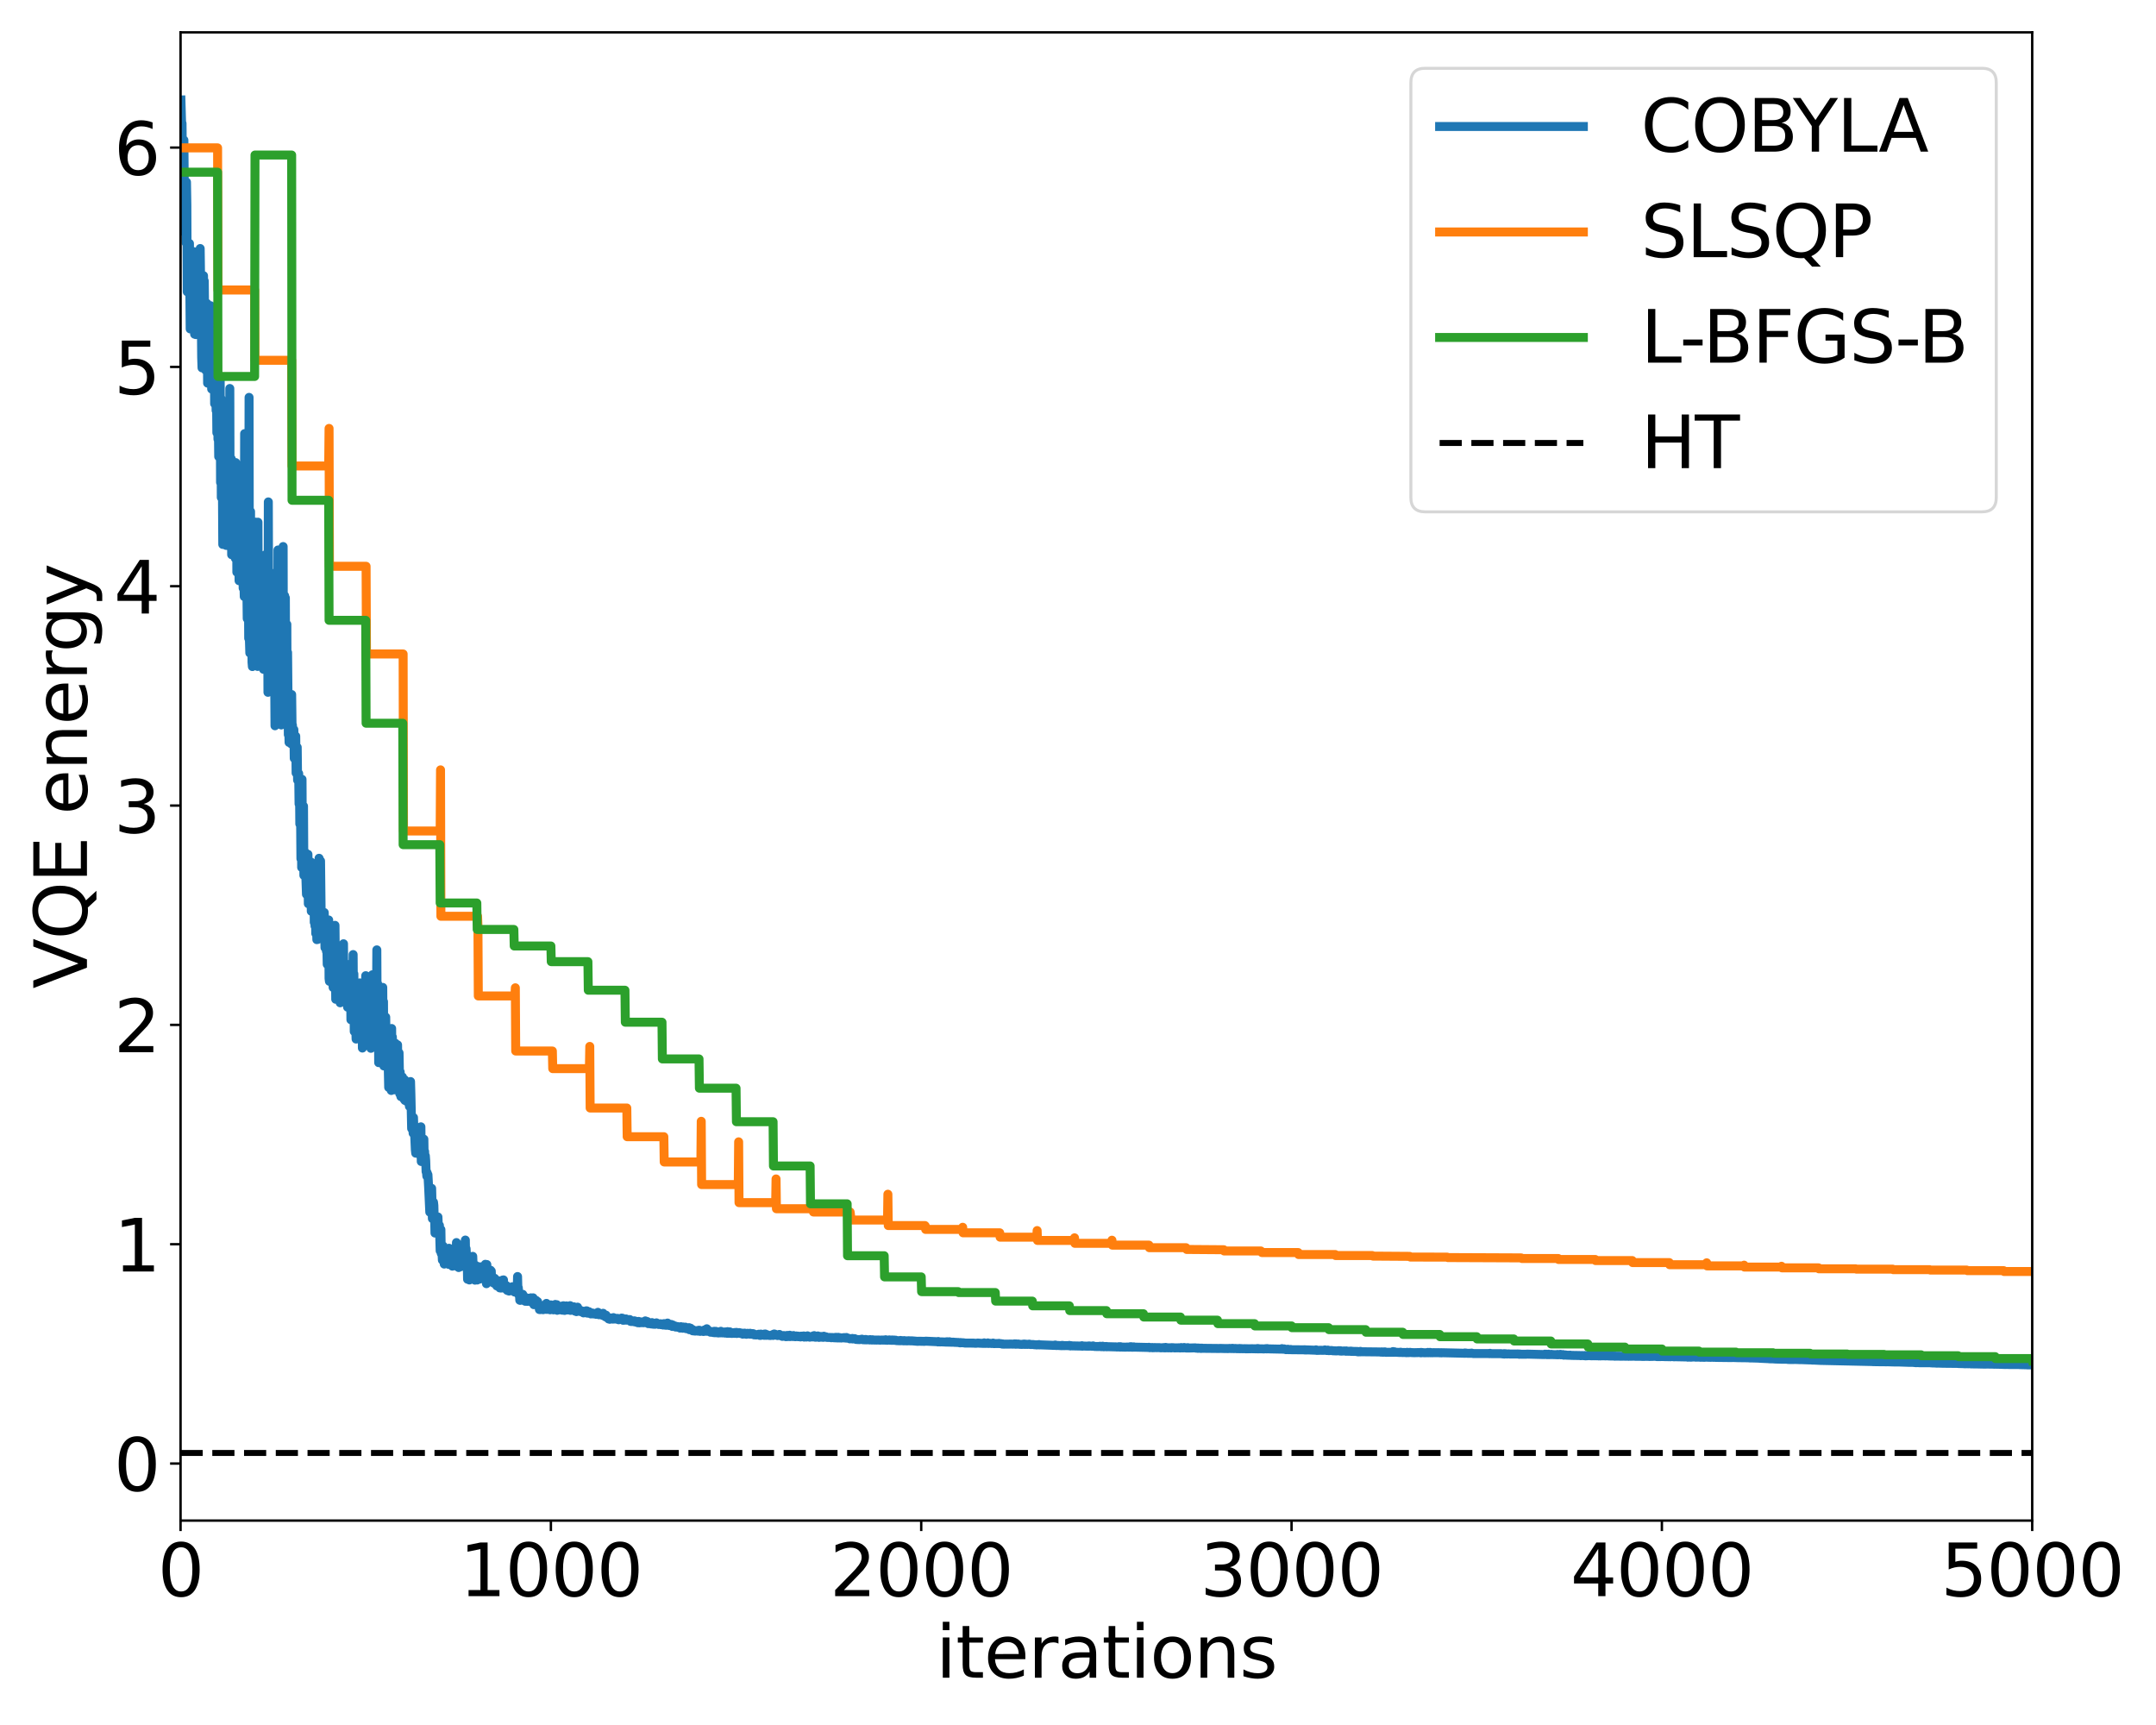 <?xml version="1.0" encoding="utf-8" standalone="no"?>
<!DOCTYPE svg PUBLIC "-//W3C//DTD SVG 1.1//EN"
  "http://www.w3.org/Graphics/SVG/1.1/DTD/svg11.dtd">
<svg height="576pt" version="1.1" viewBox="0 0 720 576" width="720pt" xmlns="http://www.w3.org/2000/svg" xmlns:xlink="http://www.w3.org/1999/xlink">
 <defs>
  <style type="text/css">*{stroke-linecap:butt;stroke-linejoin:round;}</style>
 </defs>
 <g id="figure_1">
  <g id="patch_1">
   <path d="M 0 576 
L 720 576 
L 720 0 
L 0 0 
z
" style="fill:#ffffff;"/>
  </g>
  <g id="axes_1">
   <g id="patch_2">
    <path d="M 60.297 507.745 
L 678.66 507.745 
L 678.66 10.8 
L 60.297 10.8 
z
" style="fill:#ffffff;"/>
   </g>
   <g id="matplotlib.axis_1">
    <g id="xtick_1">
     <g id="line2d_1">
      <defs>
       <path d="M 0 0 
L 0 3.5 
" id="maebbbd596d" style="stroke:#000000;stroke-width:0.8;"/>
      </defs>
      <g>
       <use style="stroke:#000000;stroke-width:0.8;" x="60.297" xlink:href="#maebbbd596d" y="507.745"/>
      </g>
     </g>
     <g id="text_1">
      <!-- 0 -->
      <g transform="translate(52.663 532.981)scale(0.24 -0.24)">
       <defs>
        <path d="M 2034 4250 
Q 1547 4250 1301 3770 
Q 1056 3291 1056 2328 
Q 1056 1369 1301 889 
Q 1547 409 2034 409 
Q 2525 409 2770 889 
Q 3016 1369 3016 2328 
Q 3016 3291 2770 3770 
Q 2525 4250 2034 4250 
z
M 2034 4750 
Q 2819 4750 3233 4129 
Q 3647 3509 3647 2328 
Q 3647 1150 3233 529 
Q 2819 -91 2034 -91 
Q 1250 -91 836 529 
Q 422 1150 422 2328 
Q 422 3509 836 4129 
Q 1250 4750 2034 4750 
z
" id="DejaVuSans-30" transform="scale(0.016)"/>
       </defs>
       <use xlink:href="#DejaVuSans-30"/>
      </g>
     </g>
    </g>
    <g id="xtick_2">
     <g id="line2d_2">
      <g>
       <use style="stroke:#000000;stroke-width:0.8;" x="183.97" xlink:href="#maebbbd596d" y="507.745"/>
      </g>
     </g>
     <g id="text_2">
      <!-- 1000 -->
      <g transform="translate(153.43 532.981)scale(0.24 -0.24)">
       <defs>
        <path d="M 794 531 
L 1825 531 
L 1825 4091 
L 703 3866 
L 703 4441 
L 1819 4666 
L 2450 4666 
L 2450 531 
L 3481 531 
L 3481 0 
L 794 0 
L 794 531 
z
" id="DejaVuSans-31" transform="scale(0.016)"/>
       </defs>
       <use xlink:href="#DejaVuSans-31"/>
       <use x="63.623" xlink:href="#DejaVuSans-30"/>
       <use x="127.246" xlink:href="#DejaVuSans-30"/>
       <use x="190.869" xlink:href="#DejaVuSans-30"/>
      </g>
     </g>
    </g>
    <g id="xtick_3">
     <g id="line2d_3">
      <g>
       <use style="stroke:#000000;stroke-width:0.8;" x="307.642" xlink:href="#maebbbd596d" y="507.745"/>
      </g>
     </g>
     <g id="text_3">
      <!-- 2000 -->
      <g transform="translate(277.103 532.981)scale(0.24 -0.24)">
       <defs>
        <path d="M 1228 531 
L 3431 531 
L 3431 0 
L 469 0 
L 469 531 
Q 828 903 1448 1529 
Q 2069 2156 2228 2338 
Q 2531 2678 2651 2914 
Q 2772 3150 2772 3378 
Q 2772 3750 2511 3984 
Q 2250 4219 1831 4219 
Q 1534 4219 1204 4116 
Q 875 4013 500 3803 
L 500 4441 
Q 881 4594 1212 4672 
Q 1544 4750 1819 4750 
Q 2544 4750 2975 4387 
Q 3406 4025 3406 3419 
Q 3406 3131 3298 2873 
Q 3191 2616 2906 2266 
Q 2828 2175 2409 1742 
Q 1991 1309 1228 531 
z
" id="DejaVuSans-32" transform="scale(0.016)"/>
       </defs>
       <use xlink:href="#DejaVuSans-32"/>
       <use x="63.623" xlink:href="#DejaVuSans-30"/>
       <use x="127.246" xlink:href="#DejaVuSans-30"/>
       <use x="190.869" xlink:href="#DejaVuSans-30"/>
      </g>
     </g>
    </g>
    <g id="xtick_4">
     <g id="line2d_4">
      <g>
       <use style="stroke:#000000;stroke-width:0.8;" x="431.315" xlink:href="#maebbbd596d" y="507.745"/>
      </g>
     </g>
     <g id="text_4">
      <!-- 3000 -->
      <g transform="translate(400.775 532.981)scale(0.24 -0.24)">
       <defs>
        <path d="M 2597 2516 
Q 3050 2419 3304 2112 
Q 3559 1806 3559 1356 
Q 3559 666 3084 287 
Q 2609 -91 1734 -91 
Q 1441 -91 1130 -33 
Q 819 25 488 141 
L 488 750 
Q 750 597 1062 519 
Q 1375 441 1716 441 
Q 2309 441 2620 675 
Q 2931 909 2931 1356 
Q 2931 1769 2642 2001 
Q 2353 2234 1838 2234 
L 1294 2234 
L 1294 2753 
L 1863 2753 
Q 2328 2753 2575 2939 
Q 2822 3125 2822 3475 
Q 2822 3834 2567 4026 
Q 2313 4219 1838 4219 
Q 1578 4219 1281 4162 
Q 984 4106 628 3988 
L 628 4550 
Q 988 4650 1302 4700 
Q 1616 4750 1894 4750 
Q 2613 4750 3031 4423 
Q 3450 4097 3450 3541 
Q 3450 3153 3228 2886 
Q 3006 2619 2597 2516 
z
" id="DejaVuSans-33" transform="scale(0.016)"/>
       </defs>
       <use xlink:href="#DejaVuSans-33"/>
       <use x="63.623" xlink:href="#DejaVuSans-30"/>
       <use x="127.246" xlink:href="#DejaVuSans-30"/>
       <use x="190.869" xlink:href="#DejaVuSans-30"/>
      </g>
     </g>
    </g>
    <g id="xtick_5">
     <g id="line2d_5">
      <g>
       <use style="stroke:#000000;stroke-width:0.8;" x="554.987" xlink:href="#maebbbd596d" y="507.745"/>
      </g>
     </g>
     <g id="text_5">
      <!-- 4000 -->
      <g transform="translate(524.447 532.981)scale(0.24 -0.24)">
       <defs>
        <path d="M 2419 4116 
L 825 1625 
L 2419 1625 
L 2419 4116 
z
M 2253 4666 
L 3047 4666 
L 3047 1625 
L 3713 1625 
L 3713 1100 
L 3047 1100 
L 3047 0 
L 2419 0 
L 2419 1100 
L 313 1100 
L 313 1709 
L 2253 4666 
z
" id="DejaVuSans-34" transform="scale(0.016)"/>
       </defs>
       <use xlink:href="#DejaVuSans-34"/>
       <use x="63.623" xlink:href="#DejaVuSans-30"/>
       <use x="127.246" xlink:href="#DejaVuSans-30"/>
       <use x="190.869" xlink:href="#DejaVuSans-30"/>
      </g>
     </g>
    </g>
    <g id="xtick_6">
     <g id="line2d_6">
      <g>
       <use style="stroke:#000000;stroke-width:0.8;" x="678.66" xlink:href="#maebbbd596d" y="507.745"/>
      </g>
     </g>
     <g id="text_6">
      <!-- 5000 -->
      <g transform="translate(648.12 532.981)scale(0.24 -0.24)">
       <defs>
        <path d="M 691 4666 
L 3169 4666 
L 3169 4134 
L 1269 4134 
L 1269 2991 
Q 1406 3038 1543 3061 
Q 1681 3084 1819 3084 
Q 2600 3084 3056 2656 
Q 3513 2228 3513 1497 
Q 3513 744 3044 326 
Q 2575 -91 1722 -91 
Q 1428 -91 1123 -41 
Q 819 9 494 109 
L 494 744 
Q 775 591 1075 516 
Q 1375 441 1709 441 
Q 2250 441 2565 725 
Q 2881 1009 2881 1497 
Q 2881 1984 2565 2268 
Q 2250 2553 1709 2553 
Q 1456 2553 1204 2497 
Q 953 2441 691 2322 
L 691 4666 
z
" id="DejaVuSans-35" transform="scale(0.016)"/>
       </defs>
       <use xlink:href="#DejaVuSans-35"/>
       <use x="63.623" xlink:href="#DejaVuSans-30"/>
       <use x="127.246" xlink:href="#DejaVuSans-30"/>
       <use x="190.869" xlink:href="#DejaVuSans-30"/>
      </g>
     </g>
    </g>
    <g id="text_7">
     <!-- iterations -->
     <g transform="translate(312.533 560.209)scale(0.24 -0.24)">
      <defs>
       <path d="M 603 3500 
L 1178 3500 
L 1178 0 
L 603 0 
L 603 3500 
z
M 603 4863 
L 1178 4863 
L 1178 4134 
L 603 4134 
L 603 4863 
z
" id="DejaVuSans-69" transform="scale(0.016)"/>
       <path d="M 1172 4494 
L 1172 3500 
L 2356 3500 
L 2356 3053 
L 1172 3053 
L 1172 1153 
Q 1172 725 1289 603 
Q 1406 481 1766 481 
L 2356 481 
L 2356 0 
L 1766 0 
Q 1100 0 847 248 
Q 594 497 594 1153 
L 594 3053 
L 172 3053 
L 172 3500 
L 594 3500 
L 594 4494 
L 1172 4494 
z
" id="DejaVuSans-74" transform="scale(0.016)"/>
       <path d="M 3597 1894 
L 3597 1613 
L 953 1613 
Q 991 1019 1311 708 
Q 1631 397 2203 397 
Q 2534 397 2845 478 
Q 3156 559 3463 722 
L 3463 178 
Q 3153 47 2828 -22 
Q 2503 -91 2169 -91 
Q 1331 -91 842 396 
Q 353 884 353 1716 
Q 353 2575 817 3079 
Q 1281 3584 2069 3584 
Q 2775 3584 3186 3129 
Q 3597 2675 3597 1894 
z
M 3022 2063 
Q 3016 2534 2758 2815 
Q 2500 3097 2075 3097 
Q 1594 3097 1305 2825 
Q 1016 2553 972 2059 
L 3022 2063 
z
" id="DejaVuSans-65" transform="scale(0.016)"/>
       <path d="M 2631 2963 
Q 2534 3019 2420 3045 
Q 2306 3072 2169 3072 
Q 1681 3072 1420 2755 
Q 1159 2438 1159 1844 
L 1159 0 
L 581 0 
L 581 3500 
L 1159 3500 
L 1159 2956 
Q 1341 3275 1631 3429 
Q 1922 3584 2338 3584 
Q 2397 3584 2469 3576 
Q 2541 3569 2628 3553 
L 2631 2963 
z
" id="DejaVuSans-72" transform="scale(0.016)"/>
       <path d="M 2194 1759 
Q 1497 1759 1228 1600 
Q 959 1441 959 1056 
Q 959 750 1161 570 
Q 1363 391 1709 391 
Q 2188 391 2477 730 
Q 2766 1069 2766 1631 
L 2766 1759 
L 2194 1759 
z
M 3341 1997 
L 3341 0 
L 2766 0 
L 2766 531 
Q 2569 213 2275 61 
Q 1981 -91 1556 -91 
Q 1019 -91 701 211 
Q 384 513 384 1019 
Q 384 1609 779 1909 
Q 1175 2209 1959 2209 
L 2766 2209 
L 2766 2266 
Q 2766 2663 2505 2880 
Q 2244 3097 1772 3097 
Q 1472 3097 1187 3025 
Q 903 2953 641 2809 
L 641 3341 
Q 956 3463 1253 3523 
Q 1550 3584 1831 3584 
Q 2591 3584 2966 3190 
Q 3341 2797 3341 1997 
z
" id="DejaVuSans-61" transform="scale(0.016)"/>
       <path d="M 1959 3097 
Q 1497 3097 1228 2736 
Q 959 2375 959 1747 
Q 959 1119 1226 758 
Q 1494 397 1959 397 
Q 2419 397 2687 759 
Q 2956 1122 2956 1747 
Q 2956 2369 2687 2733 
Q 2419 3097 1959 3097 
z
M 1959 3584 
Q 2709 3584 3137 3096 
Q 3566 2609 3566 1747 
Q 3566 888 3137 398 
Q 2709 -91 1959 -91 
Q 1206 -91 779 398 
Q 353 888 353 1747 
Q 353 2609 779 3096 
Q 1206 3584 1959 3584 
z
" id="DejaVuSans-6f" transform="scale(0.016)"/>
       <path d="M 3513 2113 
L 3513 0 
L 2938 0 
L 2938 2094 
Q 2938 2591 2744 2837 
Q 2550 3084 2163 3084 
Q 1697 3084 1428 2787 
Q 1159 2491 1159 1978 
L 1159 0 
L 581 0 
L 581 3500 
L 1159 3500 
L 1159 2956 
Q 1366 3272 1645 3428 
Q 1925 3584 2291 3584 
Q 2894 3584 3203 3211 
Q 3513 2838 3513 2113 
z
" id="DejaVuSans-6e" transform="scale(0.016)"/>
       <path d="M 2834 3397 
L 2834 2853 
Q 2591 2978 2328 3040 
Q 2066 3103 1784 3103 
Q 1356 3103 1142 2972 
Q 928 2841 928 2578 
Q 928 2378 1081 2264 
Q 1234 2150 1697 2047 
L 1894 2003 
Q 2506 1872 2764 1633 
Q 3022 1394 3022 966 
Q 3022 478 2636 193 
Q 2250 -91 1575 -91 
Q 1294 -91 989 -36 
Q 684 19 347 128 
L 347 722 
Q 666 556 975 473 
Q 1284 391 1588 391 
Q 1994 391 2212 530 
Q 2431 669 2431 922 
Q 2431 1156 2273 1281 
Q 2116 1406 1581 1522 
L 1381 1569 
Q 847 1681 609 1914 
Q 372 2147 372 2553 
Q 372 3047 722 3315 
Q 1072 3584 1716 3584 
Q 2034 3584 2315 3537 
Q 2597 3491 2834 3397 
z
" id="DejaVuSans-73" transform="scale(0.016)"/>
      </defs>
      <use xlink:href="#DejaVuSans-69"/>
      <use x="27.783" xlink:href="#DejaVuSans-74"/>
      <use x="66.992" xlink:href="#DejaVuSans-65"/>
      <use x="128.516" xlink:href="#DejaVuSans-72"/>
      <use x="169.629" xlink:href="#DejaVuSans-61"/>
      <use x="230.908" xlink:href="#DejaVuSans-74"/>
      <use x="270.117" xlink:href="#DejaVuSans-69"/>
      <use x="297.9" xlink:href="#DejaVuSans-6f"/>
      <use x="359.082" xlink:href="#DejaVuSans-6e"/>
      <use x="422.461" xlink:href="#DejaVuSans-73"/>
     </g>
    </g>
   </g>
   <g id="matplotlib.axis_2">
    <g id="ytick_1">
     <g id="line2d_7">
      <defs>
       <path d="M 0 0 
L -3.5 0 
" id="m6ac08c52f5" style="stroke:#000000;stroke-width:0.8;"/>
      </defs>
      <g>
       <use style="stroke:#000000;stroke-width:0.8;" x="60.297" xlink:href="#m6ac08c52f5" y="488.693"/>
      </g>
     </g>
     <g id="text_8">
      <!-- 0 -->
      <g transform="translate(38.028 497.811)scale(0.24 -0.24)">
       <use xlink:href="#DejaVuSans-30"/>
      </g>
     </g>
    </g>
    <g id="ytick_2">
     <g id="line2d_8">
      <g>
       <use style="stroke:#000000;stroke-width:0.8;" x="60.297" xlink:href="#m6ac08c52f5" y="415.457"/>
      </g>
     </g>
     <g id="text_9">
      <!-- 1 -->
      <g transform="translate(38.028 424.575)scale(0.24 -0.24)">
       <use xlink:href="#DejaVuSans-31"/>
      </g>
     </g>
    </g>
    <g id="ytick_3">
     <g id="line2d_9">
      <g>
       <use style="stroke:#000000;stroke-width:0.8;" x="60.297" xlink:href="#m6ac08c52f5" y="342.221"/>
      </g>
     </g>
     <g id="text_10">
      <!-- 2 -->
      <g transform="translate(38.028 351.339)scale(0.24 -0.24)">
       <use xlink:href="#DejaVuSans-32"/>
      </g>
     </g>
    </g>
    <g id="ytick_4">
     <g id="line2d_10">
      <g>
       <use style="stroke:#000000;stroke-width:0.8;" x="60.297" xlink:href="#m6ac08c52f5" y="268.985"/>
      </g>
     </g>
     <g id="text_11">
      <!-- 3 -->
      <g transform="translate(38.028 278.103)scale(0.24 -0.24)">
       <use xlink:href="#DejaVuSans-33"/>
      </g>
     </g>
    </g>
    <g id="ytick_5">
     <g id="line2d_11">
      <g>
       <use style="stroke:#000000;stroke-width:0.8;" x="60.297" xlink:href="#m6ac08c52f5" y="195.749"/>
      </g>
     </g>
     <g id="text_12">
      <!-- 4 -->
      <g transform="translate(38.028 204.867)scale(0.24 -0.24)">
       <use xlink:href="#DejaVuSans-34"/>
      </g>
     </g>
    </g>
    <g id="ytick_6">
     <g id="line2d_12">
      <g>
       <use style="stroke:#000000;stroke-width:0.8;" x="60.297" xlink:href="#m6ac08c52f5" y="122.513"/>
      </g>
     </g>
     <g id="text_13">
      <!-- 5 -->
      <g transform="translate(38.028 131.631)scale(0.24 -0.24)">
       <use xlink:href="#DejaVuSans-35"/>
      </g>
     </g>
    </g>
    <g id="ytick_7">
     <g id="line2d_13">
      <g>
       <use style="stroke:#000000;stroke-width:0.8;" x="60.297" xlink:href="#m6ac08c52f5" y="49.277"/>
      </g>
     </g>
     <g id="text_14">
      <!-- 6 -->
      <g transform="translate(38.028 58.395)scale(0.24 -0.24)">
       <defs>
        <path d="M 2113 2584 
Q 1688 2584 1439 2293 
Q 1191 2003 1191 1497 
Q 1191 994 1439 701 
Q 1688 409 2113 409 
Q 2538 409 2786 701 
Q 3034 994 3034 1497 
Q 3034 2003 2786 2293 
Q 2538 2584 2113 2584 
z
M 3366 4563 
L 3366 3988 
Q 3128 4100 2886 4159 
Q 2644 4219 2406 4219 
Q 1781 4219 1451 3797 
Q 1122 3375 1075 2522 
Q 1259 2794 1537 2939 
Q 1816 3084 2150 3084 
Q 2853 3084 3261 2657 
Q 3669 2231 3669 1497 
Q 3669 778 3244 343 
Q 2819 -91 2113 -91 
Q 1303 -91 875 529 
Q 447 1150 447 2328 
Q 447 3434 972 4092 
Q 1497 4750 2381 4750 
Q 2619 4750 2861 4703 
Q 3103 4656 3366 4563 
z
" id="DejaVuSans-36" transform="scale(0.016)"/>
       </defs>
       <use xlink:href="#DejaVuSans-36"/>
      </g>
     </g>
    </g>
    <g id="text_15">
     <!-- VQE energy -->
     <g transform="translate(29.036 330.14)rotate(-90)scale(0.24 -0.24)">
      <defs>
       <path d="M 1831 0 
L 50 4666 
L 709 4666 
L 2188 738 
L 3669 4666 
L 4325 4666 
L 2547 0 
L 1831 0 
z
" id="DejaVuSans-56" transform="scale(0.016)"/>
       <path d="M 2522 4238 
Q 1834 4238 1429 3725 
Q 1025 3213 1025 2328 
Q 1025 1447 1429 934 
Q 1834 422 2522 422 
Q 3209 422 3611 934 
Q 4013 1447 4013 2328 
Q 4013 3213 3611 3725 
Q 3209 4238 2522 4238 
z
M 3406 84 
L 4238 -825 
L 3475 -825 
L 2784 -78 
Q 2681 -84 2626 -87 
Q 2572 -91 2522 -91 
Q 1538 -91 948 567 
Q 359 1225 359 2328 
Q 359 3434 948 4092 
Q 1538 4750 2522 4750 
Q 3503 4750 4090 4092 
Q 4678 3434 4678 2328 
Q 4678 1516 4351 937 
Q 4025 359 3406 84 
z
" id="DejaVuSans-51" transform="scale(0.016)"/>
       <path d="M 628 4666 
L 3578 4666 
L 3578 4134 
L 1259 4134 
L 1259 2753 
L 3481 2753 
L 3481 2222 
L 1259 2222 
L 1259 531 
L 3634 531 
L 3634 0 
L 628 0 
L 628 4666 
z
" id="DejaVuSans-45" transform="scale(0.016)"/>
       <path id="DejaVuSans-20" transform="scale(0.016)"/>
       <path d="M 2906 1791 
Q 2906 2416 2648 2759 
Q 2391 3103 1925 3103 
Q 1463 3103 1205 2759 
Q 947 2416 947 1791 
Q 947 1169 1205 825 
Q 1463 481 1925 481 
Q 2391 481 2648 825 
Q 2906 1169 2906 1791 
z
M 3481 434 
Q 3481 -459 3084 -895 
Q 2688 -1331 1869 -1331 
Q 1566 -1331 1297 -1286 
Q 1028 -1241 775 -1147 
L 775 -588 
Q 1028 -725 1275 -790 
Q 1522 -856 1778 -856 
Q 2344 -856 2625 -561 
Q 2906 -266 2906 331 
L 2906 616 
Q 2728 306 2450 153 
Q 2172 0 1784 0 
Q 1141 0 747 490 
Q 353 981 353 1791 
Q 353 2603 747 3093 
Q 1141 3584 1784 3584 
Q 2172 3584 2450 3431 
Q 2728 3278 2906 2969 
L 2906 3500 
L 3481 3500 
L 3481 434 
z
" id="DejaVuSans-67" transform="scale(0.016)"/>
       <path d="M 2059 -325 
Q 1816 -950 1584 -1140 
Q 1353 -1331 966 -1331 
L 506 -1331 
L 506 -850 
L 844 -850 
Q 1081 -850 1212 -737 
Q 1344 -625 1503 -206 
L 1606 56 
L 191 3500 
L 800 3500 
L 1894 763 
L 2988 3500 
L 3597 3500 
L 2059 -325 
z
" id="DejaVuSans-79" transform="scale(0.016)"/>
      </defs>
      <use xlink:href="#DejaVuSans-56"/>
      <use x="68.408" xlink:href="#DejaVuSans-51"/>
      <use x="147.119" xlink:href="#DejaVuSans-45"/>
      <use x="210.303" xlink:href="#DejaVuSans-20"/>
      <use x="242.09" xlink:href="#DejaVuSans-65"/>
      <use x="303.613" xlink:href="#DejaVuSans-6e"/>
      <use x="366.992" xlink:href="#DejaVuSans-65"/>
      <use x="428.516" xlink:href="#DejaVuSans-72"/>
      <use x="467.879" xlink:href="#DejaVuSans-67"/>
      <use x="531.355" xlink:href="#DejaVuSans-79"/>
     </g>
    </g>
   </g>
   <g id="line2d_14">
    <path clip-path="url(#pe3299aa15b)" d="M 60.421 33.388 
L 60.669 42.003 
L 60.792 41.191 
L 61.04 65.468 
L 61.163 58.666 
L 61.287 71.398 
L 61.411 46.779 
L 61.658 77.614 
L 61.905 66.787 
L 62.029 69.06 
L 62.153 81.104 
L 62.276 60.791 
L 62.4 68.313 
L 62.524 97.419 
L 62.771 82.145 
L 63.018 87.692 
L 63.266 81.282 
L 63.513 109.831 
L 63.637 85.497 
L 63.76 105.984 
L 63.884 100.819 
L 64.008 104.16 
L 64.131 87.814 
L 64.379 100.826 
L 64.502 97.164 
L 64.626 107.677 
L 64.75 84.032 
L 64.873 90.594 
L 64.997 111.597 
L 65.121 109.527 
L 65.244 98.076 
L 65.368 111.719 
L 65.615 95.561 
L 65.739 97.998 
L 65.863 104.939 
L 65.986 96.798 
L 66.11 110.855 
L 66.357 91.232 
L 66.481 111.905 
L 66.728 85.248 
L 66.852 82.988 
L 66.976 92.553 
L 67.099 91.863 
L 67.347 119.262 
L 67.471 122.831 
L 67.718 96.389 
L 67.842 105.791 
L 67.965 92.054 
L 68.089 105.701 
L 68.213 93.815 
L 68.46 115.832 
L 68.584 112.34 
L 68.707 123.633 
L 68.831 113.808 
L 68.955 119.801 
L 69.078 101.298 
L 69.202 106.417 
L 69.326 127.933 
L 69.449 116.502 
L 69.573 117.635 
L 69.697 116.323 
L 69.82 122.978 
L 69.944 122.938 
L 70.068 122.172 
L 70.191 103.527 
L 70.315 102.082 
L 70.439 103.905 
L 70.686 129.91 
L 70.81 129.658 
L 70.933 116.55 
L 71.057 126.837 
L 71.304 120.2 
L 71.428 116.038 
L 71.552 115.725 
L 71.675 134.802 
L 71.799 128.154 
L 71.923 131.534 
L 72.046 128.701 
L 72.17 137.077 
L 72.294 130.765 
L 72.417 144.493 
L 72.541 140.337 
L 72.665 126.143 
L 72.788 146.629 
L 72.912 141.26 
L 73.036 152.471 
L 73.407 145.15 
L 73.53 126.74 
L 73.654 161.079 
L 73.778 133.01 
L 73.901 166.11 
L 74.149 140.745 
L 74.396 181.798 
L 74.52 179.596 
L 74.767 150.221 
L 74.891 180.841 
L 75.015 153.047 
L 75.138 177.287 
L 75.262 157.988 
L 75.509 182.111 
L 75.633 179.06 
L 75.757 158.089 
L 75.88 178.211 
L 76.004 161.587 
L 76.128 182.186 
L 76.251 160.973 
L 76.375 168.823 
L 76.499 158.224 
L 76.622 180.276 
L 76.746 129.72 
L 76.87 179.777 
L 76.993 163.748 
L 77.117 171.241 
L 77.241 153.219 
L 77.364 185.227 
L 77.488 166.038 
L 77.612 181.678 
L 77.983 165.107 
L 78.23 181.014 
L 78.354 177.231 
L 78.477 166.209 
L 78.601 186.435 
L 78.725 154.467 
L 78.848 171.46 
L 78.972 159.421 
L 79.096 191.052 
L 79.219 165.452 
L 79.343 182.642 
L 79.467 161.92 
L 79.59 177.817 
L 79.714 175.42 
L 79.838 193.905 
L 80.085 184.508 
L 80.209 172.782 
L 80.332 183.05 
L 80.456 166.646 
L 80.703 183.941 
L 80.827 189.006 
L 81.074 175.9 
L 81.198 196.375 
L 81.445 193.527 
L 81.569 199.206 
L 81.693 144.793 
L 81.817 193.595 
L 81.94 160.468 
L 82.064 188.354 
L 82.188 174.63 
L 82.559 206.549 
L 82.806 183.625 
L 82.93 192.256 
L 83.053 213.143 
L 83.177 132.691 
L 83.301 213.844 
L 83.424 218.039 
L 83.548 215.01 
L 83.672 170.794 
L 83.795 213.37 
L 83.919 193.503 
L 84.166 221.157 
L 84.29 222.577 
L 84.414 208.353 
L 84.661 222.182 
L 84.785 221.414 
L 84.908 211.143 
L 85.032 215.377 
L 85.156 204.076 
L 85.279 211.253 
L 85.403 174.35 
L 85.527 210.542 
L 85.65 177.113 
L 85.774 204.732 
L 85.898 206.95 
L 86.021 222.531 
L 86.145 174.367 
L 86.269 210.468 
L 86.392 189.949 
L 86.516 215.056 
L 86.64 195.832 
L 86.763 210.064 
L 86.887 192.769 
L 87.134 210.662 
L 87.258 209.033 
L 87.382 186.212 
L 87.505 220.379 
L 87.629 188.257 
L 87.753 202.529 
L 87.876 194.496 
L 88 223.493 
L 88.124 204.082 
L 88.247 214.394 
L 88.371 189.688 
L 88.495 218.457 
L 88.619 185.266 
L 88.742 210.027 
L 88.866 204.324 
L 88.99 211.639 
L 89.113 199.033 
L 89.237 210.892 
L 89.361 196.286 
L 89.484 231.171 
L 89.608 167.595 
L 89.732 211.533 
L 89.855 211.477 
L 89.979 223.224 
L 90.103 195.661 
L 90.226 220.591 
L 90.35 202.249 
L 90.474 223.02 
L 90.721 205.301 
L 90.845 224.401 
L 90.968 224.994 
L 91.092 198.274 
L 91.463 225.506 
L 91.587 205.991 
L 91.834 242.338 
L 91.958 221.196 
L 92.205 233.895 
L 92.329 191.02 
L 92.452 235.636 
L 92.576 220.471 
L 92.7 241.118 
L 92.823 183.651 
L 92.947 233.002 
L 93.071 199.813 
L 93.194 235.947 
L 93.318 207.933 
L 93.442 230.032 
L 93.565 211.49 
L 93.689 240.109 
L 93.813 185.269 
L 93.936 242.068 
L 94.06 201.785 
L 94.307 239.386 
L 94.431 237.133 
L 94.555 182.5 
L 94.678 239.948 
L 94.802 213.954 
L 94.926 233.151 
L 95.049 198.913 
L 95.173 229.239 
L 95.297 199.635 
L 95.42 228.404 
L 95.544 209.247 
L 95.668 231.194 
L 95.792 208.474 
L 95.915 241.247 
L 96.039 217.867 
L 96.286 245.32 
L 96.41 241.643 
L 96.534 247.901 
L 96.657 241.147 
L 96.781 246.831 
L 96.905 240.656 
L 97.028 247.571 
L 97.152 234.663 
L 97.276 248.388 
L 97.399 231.911 
L 97.523 242.243 
L 97.647 242.061 
L 97.894 245.586 
L 98.018 247.271 
L 98.141 243.623 
L 98.265 253.221 
L 98.389 246.066 
L 98.512 252.477 
L 98.636 250.622 
L 98.76 245.816 
L 98.883 258.108 
L 99.254 249.522 
L 99.378 260.5 
L 99.502 258.219 
L 99.625 260.25 
L 99.749 258.28 
L 99.873 268.436 
L 99.996 260.807 
L 100.12 275.129 
L 100.244 271.154 
L 100.367 271.235 
L 100.491 286.746 
L 100.615 265.074 
L 100.738 289.646 
L 100.862 260.226 
L 100.986 283.512 
L 101.109 274.132 
L 101.233 286.903 
L 101.357 269.173 
L 101.48 292.299 
L 101.604 286.598 
L 101.728 291.646 
L 101.851 284.531 
L 102.346 298.643 
L 102.47 291.906 
L 102.717 294.722 
L 102.841 285.263 
L 102.965 301.768 
L 103.088 292.82 
L 103.212 298.324 
L 103.336 290.545 
L 103.459 295.137 
L 103.583 291.13 
L 103.707 300.146 
L 103.83 287.84 
L 103.954 304.274 
L 104.078 299.425 
L 104.201 304.256 
L 104.325 291.644 
L 104.449 301.676 
L 104.572 299.641 
L 104.696 300.947 
L 104.82 290.482 
L 104.943 307.975 
L 105.067 288.37 
L 105.191 309.208 
L 105.314 291.419 
L 105.438 311.689 
L 105.562 301.118 
L 105.809 313.757 
L 105.933 309.415 
L 106.056 313.705 
L 106.18 301.998 
L 106.304 308.657 
L 106.427 308.676 
L 106.551 286.586 
L 106.675 311.558 
L 106.798 295.527 
L 106.922 312.66 
L 107.046 287.48 
L 107.293 309.417 
L 107.417 310.144 
L 107.54 309.687 
L 107.664 311.167 
L 107.788 308.065 
L 107.911 308.857 
L 108.035 310.918 
L 108.282 304.697 
L 108.53 316.433 
L 108.777 307.566 
L 109.024 317.641 
L 109.148 315.445 
L 109.272 322.006 
L 109.395 320.419 
L 109.519 316.978 
L 109.643 319.704 
L 109.766 307.188 
L 109.89 326.725 
L 110.014 327.68 
L 110.138 325.353 
L 110.261 317.067 
L 110.385 323.814 
L 110.756 317.335 
L 111.003 324.934 
L 111.251 329.733 
L 111.498 313.571 
L 111.622 329.539 
L 111.745 322.95 
L 111.869 308.981 
L 112.116 333.669 
L 112.24 317.417 
L 112.364 328.358 
L 112.487 318.347 
L 112.858 327.956 
L 112.982 325.989 
L 113.229 327.622 
L 113.353 328.223 
L 113.477 326.63 
L 113.6 334.844 
L 113.724 320.841 
L 113.848 331.535 
L 113.971 322.153 
L 114.219 332.221 
L 114.342 330.971 
L 114.466 332.515 
L 114.59 331.035 
L 114.713 315.136 
L 114.837 331.965 
L 114.961 331.275 
L 115.084 329.77 
L 115.208 331.052 
L 115.455 325.779 
L 115.579 325.66 
L 116.074 336.313 
L 116.197 323.946 
L 116.321 326.664 
L 116.445 322.078 
L 116.568 335.387 
L 116.692 327.154 
L 116.94 333.39 
L 117.063 327.83 
L 117.187 340.506 
L 117.311 331.148 
L 117.558 335.844 
L 117.682 323.642 
L 117.805 334.391 
L 117.929 318.741 
L 118.053 337.286 
L 118.176 325.197 
L 118.3 344.42 
L 118.424 336.006 
L 118.547 341.88 
L 118.671 338.455 
L 118.918 346.952 
L 119.042 345.328 
L 119.166 338.48 
L 119.289 343.975 
L 119.413 337.742 
L 119.537 346.662 
L 119.66 329.423 
L 119.784 342.754 
L 119.908 336.699 
L 120.031 342.264 
L 120.155 328.209 
L 120.279 342.06 
L 120.402 338.271 
L 120.526 346.105 
L 120.65 341.269 
L 120.773 343.288 
L 120.897 338.675 
L 121.021 349.958 
L 121.144 346.675 
L 121.392 348.259 
L 121.639 336.615 
L 121.886 348.071 
L 122.01 348.317 
L 122.134 325.796 
L 122.257 346.731 
L 122.381 338.622 
L 122.505 340.453 
L 122.628 338.39 
L 122.752 347.896 
L 122.876 341.33 
L 123.123 346.518 
L 123.247 348.328 
L 123.37 342.906 
L 123.494 347.339 
L 123.618 341.865 
L 123.865 350.045 
L 123.989 346.174 
L 124.113 332.364 
L 124.236 346.656 
L 124.36 325.489 
L 124.484 342.115 
L 124.607 340.358 
L 124.731 349.404 
L 124.855 334.589 
L 124.978 346.012 
L 125.102 335.408 
L 125.226 342.916 
L 125.597 332.418 
L 125.72 338.902 
L 125.844 317.173 
L 125.968 342.777 
L 126.091 328.414 
L 126.215 350.02 
L 126.339 333.386 
L 126.462 354.834 
L 126.586 344.665 
L 126.71 348.876 
L 126.833 346.562 
L 126.957 350.772 
L 127.081 338.96 
L 127.204 350.455 
L 127.328 332.093 
L 127.452 349.781 
L 127.575 334.292 
L 127.699 353.062 
L 127.823 329.708 
L 127.946 350.878 
L 128.07 334.448 
L 128.194 355.934 
L 128.317 343.569 
L 128.688 355.527 
L 128.812 339.628 
L 128.936 350.946 
L 129.059 349.047 
L 129.183 355.154 
L 129.307 351.981 
L 129.43 354.344 
L 129.554 351.522 
L 129.801 363.097 
L 129.925 360.06 
L 130.049 353.628 
L 130.172 354.419 
L 130.296 352.221 
L 130.42 360.587 
L 130.543 348.559 
L 130.667 364.125 
L 130.791 343.427 
L 130.914 358.613 
L 131.038 346.258 
L 131.162 358.757 
L 131.286 352.523 
L 131.409 360.465 
L 131.533 360.928 
L 131.657 363.906 
L 131.78 352.807 
L 131.904 358.54 
L 132.028 348.355 
L 132.151 363.547 
L 132.275 362.131 
L 132.399 357.038 
L 132.522 363.304 
L 132.646 362.749 
L 132.77 348.888 
L 132.893 357.699 
L 133.017 353.284 
L 133.141 361.401 
L 133.264 351.558 
L 133.512 365.265 
L 133.635 357.914 
L 133.883 366.174 
L 134.006 362.339 
L 134.13 365.506 
L 134.254 365.793 
L 134.377 359.596 
L 134.501 366.374 
L 134.625 364.344 
L 134.748 364.424 
L 134.872 362.793 
L 134.996 367.135 
L 135.119 360.524 
L 135.243 367.456 
L 135.367 362.58 
L 135.49 364.512 
L 135.614 364.025 
L 135.985 367.9 
L 136.109 364.62 
L 136.232 366.19 
L 136.356 366.242 
L 136.48 366.674 
L 136.603 365.77 
L 136.727 369.434 
L 136.974 366.384 
L 137.098 361.14 
L 137.222 365.554 
L 137.469 376.827 
L 137.716 377.174 
L 137.84 376.13 
L 137.964 378.406 
L 138.088 373.159 
L 138.211 377.122 
L 138.335 375.711 
L 138.706 383.936 
L 138.83 385.062 
L 139.077 381.423 
L 139.324 383.91 
L 139.448 383.299 
L 139.572 377.672 
L 139.695 383.535 
L 139.819 380.73 
L 139.943 381.461 
L 140.19 385.626 
L 140.314 376.647 
L 140.437 380.679 
L 140.561 376.261 
L 140.685 387.846 
L 140.808 384.424 
L 140.932 387.521 
L 141.056 386.751 
L 141.179 386.933 
L 141.303 382.706 
L 141.427 384.559 
L 141.55 380.382 
L 141.674 388.219 
L 141.798 384.466 
L 141.921 387.914 
L 142.045 385.926 
L 142.169 387.562 
L 142.292 391.241 
L 142.416 391.094 
L 142.54 392.732 
L 142.663 391.634 
L 142.787 392.333 
L 142.911 392.257 
L 143.158 396.796 
L 143.529 404.742 
L 143.776 399.382 
L 143.9 403.681 
L 144.147 396.797 
L 144.395 406.914 
L 144.518 405.601 
L 144.642 406.382 
L 144.766 401.427 
L 144.889 402.499 
L 145.013 407.203 
L 145.137 406.313 
L 145.261 411.732 
L 145.384 411.337 
L 145.508 410.323 
L 145.632 411.024 
L 145.755 409.569 
L 145.879 409.448 
L 146.003 409.969 
L 146.25 406.362 
L 146.497 412.183 
L 146.621 411.919 
L 146.745 409.166 
L 146.992 417.661 
L 147.116 416.976 
L 147.239 410.568 
L 147.363 418.562 
L 147.487 415.572 
L 147.734 420.768 
L 147.858 420.838 
L 147.981 416.063 
L 148.105 420.809 
L 148.229 419.344 
L 148.352 422.09 
L 148.476 416.794 
L 148.6 419.427 
L 148.723 418.324 
L 148.971 421.435 
L 149.218 417.286 
L 149.342 421.909 
L 149.465 416.953 
L 149.589 421.937 
L 149.713 418.517 
L 149.836 422.193 
L 149.96 416.81 
L 150.084 421.027 
L 150.207 420.836 
L 150.331 419.779 
L 150.455 422.133 
L 150.578 421.939 
L 150.702 419.363 
L 150.826 420.174 
L 150.949 419.95 
L 151.073 422.786 
L 151.32 421.151 
L 151.444 419.03 
L 151.568 421.946 
L 151.691 420.92 
L 151.815 421.351 
L 151.939 419.553 
L 152.062 421.589 
L 152.186 417.885 
L 152.31 422.756 
L 152.434 414.908 
L 152.557 422.606 
L 152.681 418.236 
L 152.805 421.629 
L 152.928 420.643 
L 153.176 423.249 
L 153.299 422.432 
L 153.423 420.176 
L 153.547 421.71 
L 153.67 418.602 
L 153.794 422.99 
L 153.918 415.745 
L 154.041 422.217 
L 154.165 418.258 
L 154.289 420.275 
L 154.412 419.399 
L 154.536 422.301 
L 154.66 421.2 
L 154.783 422.606 
L 154.907 417.899 
L 155.031 422.904 
L 155.278 420.555 
L 155.402 414.07 
L 155.525 421.818 
L 155.649 416.936 
L 155.896 421.116 
L 156.02 419.826 
L 156.144 427.161 
L 156.267 422.262 
L 156.391 423.855 
L 156.515 423.273 
L 156.638 420.566 
L 156.762 427.403 
L 156.886 424.139 
L 157.009 426.033 
L 157.133 423.647 
L 157.257 425.626 
L 157.38 425.094 
L 157.504 425.166 
L 157.628 421.838 
L 157.751 426.346 
L 157.875 419.511 
L 158.122 426.663 
L 158.246 426.216 
L 158.37 424.308 
L 158.617 427.463 
L 158.741 426.001 
L 158.864 422.557 
L 158.988 425.796 
L 159.112 425.377 
L 159.359 427.418 
L 159.607 424.437 
L 159.73 426.303 
L 159.854 423.698 
L 159.978 426.132 
L 160.101 422.997 
L 160.225 427.1 
L 160.472 426.357 
L 160.596 425.181 
L 160.72 426.542 
L 160.843 424.709 
L 161.091 424.902 
L 161.214 426.65 
L 161.338 422.837 
L 161.585 426.32 
L 161.709 424.359 
L 161.833 426.807 
L 161.956 426.566 
L 162.08 422.164 
L 162.204 426.263 
L 162.327 422.275 
L 162.451 428.641 
L 162.575 422.241 
L 162.698 426.832 
L 162.822 427.089 
L 162.946 426.571 
L 163.069 427.827 
L 163.317 426.578 
L 163.44 427.5 
L 163.688 427.442 
L 163.811 424.142 
L 163.935 426.426 
L 164.059 424.431 
L 164.182 427.543 
L 164.306 427.541 
L 164.43 427.222 
L 164.553 428.248 
L 164.677 427.868 
L 164.924 428.473 
L 165.048 428.249 
L 165.172 426.827 
L 165.295 428.288 
L 165.419 427.811 
L 165.543 428.143 
L 165.666 427.381 
L 165.79 427.876 
L 165.914 429.384 
L 166.161 428.319 
L 166.285 428.73 
L 166.409 427.637 
L 166.656 429.149 
L 166.78 428.573 
L 166.903 430.047 
L 167.027 429.394 
L 167.274 430.103 
L 167.398 429.405 
L 167.522 429.753 
L 167.645 429.568 
L 167.893 427.419 
L 168.016 429.264 
L 168.14 427.373 
L 168.264 430.133 
L 168.387 429.626 
L 168.511 429.733 
L 168.635 429.047 
L 168.758 430.229 
L 168.882 429.532 
L 169.006 429.743 
L 169.129 429.3 
L 169.377 430.866 
L 169.5 430.506 
L 169.624 430.972 
L 169.748 430.482 
L 169.871 430.634 
L 169.995 431.102 
L 170.119 430.085 
L 170.242 430.814 
L 170.366 430.21 
L 170.49 430.39 
L 170.613 430.119 
L 170.861 430.819 
L 170.984 430.627 
L 171.108 429.652 
L 171.355 431.119 
L 171.603 430.653 
L 171.726 430.593 
L 171.85 431.421 
L 171.974 430.669 
L 172.221 431.105 
L 172.345 431.215 
L 172.468 431.093 
L 172.592 430.754 
L 172.716 431.758 
L 172.839 426.247 
L 172.963 431.211 
L 173.087 429.946 
L 173.334 432.513 
L 173.458 431.638 
L 173.582 434.165 
L 173.705 434.209 
L 173.829 433.762 
L 173.953 433.944 
L 174.076 433.359 
L 174.2 433.762 
L 174.447 433.554 
L 174.571 432.199 
L 174.695 433.968 
L 174.818 433.625 
L 174.942 434.07 
L 175.066 432.913 
L 175.189 434.406 
L 175.313 433.442 
L 175.437 434.518 
L 175.56 433.342 
L 175.684 433.935 
L 175.808 433.795 
L 175.931 433.425 
L 176.055 434.544 
L 176.179 434.009 
L 176.302 434.065 
L 176.426 434.395 
L 176.55 433.488 
L 176.673 434.27 
L 176.797 433.964 
L 176.921 434.572 
L 177.044 434.302 
L 177.168 434.309 
L 177.292 433.361 
L 177.415 433.894 
L 177.539 433.842 
L 177.786 434.35 
L 177.91 434.312 
L 178.034 433.359 
L 178.157 433.672 
L 178.281 435.647 
L 178.405 435.619 
L 178.528 434.302 
L 178.652 435.227 
L 178.776 434.513 
L 178.899 435.628 
L 179.023 434.214 
L 179.147 435.73 
L 179.27 435.42 
L 179.394 435.491 
L 179.518 434.598 
L 179.641 435.048 
L 179.765 436.12 
L 179.889 435.455 
L 180.136 437.275 
L 180.26 436.783 
L 180.383 437.294 
L 180.507 435.961 
L 180.631 437.042 
L 180.755 436.316 
L 180.878 437.265 
L 181.002 436.277 
L 181.126 437.255 
L 181.249 436.587 
L 181.373 437.326 
L 181.497 435.908 
L 181.744 436.709 
L 181.868 437.071 
L 182.115 436.996 
L 182.239 435.848 
L 182.362 437.217 
L 182.486 435.219 
L 182.61 437.045 
L 182.733 436.689 
L 182.857 437.231 
L 182.981 435.836 
L 183.104 437.158 
L 183.228 436.355 
L 183.352 436.665 
L 183.475 436.283 
L 183.723 437.357 
L 183.846 437.099 
L 183.97 435.718 
L 184.094 437.225 
L 184.217 435.894 
L 184.465 437.164 
L 184.588 436.824 
L 184.836 437.374 
L 184.959 436.611 
L 185.083 437.297 
L 185.33 437.052 
L 185.454 435.567 
L 185.578 437.314 
L 185.701 436.105 
L 185.825 436.813 
L 185.949 435.657 
L 186.072 437.524 
L 186.196 436.409 
L 186.32 437.252 
L 186.443 436.88 
L 186.567 437.403 
L 186.814 436.996 
L 186.938 436.301 
L 187.062 437.186 
L 187.185 436.605 
L 187.433 437.323 
L 187.557 437.438 
L 187.68 437.104 
L 187.804 437.49 
L 187.928 436.052 
L 188.051 437.377 
L 188.175 436.002 
L 188.299 436.893 
L 188.422 436.312 
L 188.546 437.574 
L 188.67 436.702 
L 188.793 437.352 
L 188.917 436.327 
L 189.041 437.322 
L 189.164 436.055 
L 189.288 436.758 
L 189.412 436.204 
L 189.535 437.413 
L 189.659 437.079 
L 190.03 437.165 
L 190.277 437.199 
L 190.401 435.98 
L 190.525 437.559 
L 190.648 437.208 
L 190.772 436.517 
L 190.896 437.039 
L 191.019 436.937 
L 191.143 436.455 
L 191.267 436.966 
L 191.39 436.62 
L 191.514 437.295 
L 191.638 436.353 
L 191.761 437.086 
L 191.885 436.664 
L 192.009 437.797 
L 192.132 437.526 
L 192.256 437.532 
L 192.38 437.322 
L 192.503 437.972 
L 192.627 437.236 
L 192.751 437.413 
L 192.874 436.476 
L 192.998 437.561 
L 193.122 436.999 
L 193.245 437.634 
L 193.369 437.269 
L 193.493 437.884 
L 193.616 437.403 
L 193.74 437.889 
L 193.864 437.811 
L 194.111 438.016 
L 194.235 437.949 
L 194.358 438.067 
L 194.482 437.784 
L 194.606 437.868 
L 194.853 438.391 
L 195.101 438.313 
L 195.224 438.149 
L 195.348 438.346 
L 195.472 438.284 
L 195.595 438.349 
L 195.719 437.707 
L 195.843 438.329 
L 195.966 437.708 
L 196.214 438.482 
L 196.337 438.475 
L 196.461 438.049 
L 196.585 438.497 
L 196.708 437.996 
L 196.956 438.544 
L 197.079 438.554 
L 197.203 438.405 
L 197.327 438.739 
L 197.45 438.52 
L 197.574 438.705 
L 197.821 438.43 
L 197.945 438.643 
L 198.069 438.631 
L 198.192 438.751 
L 198.44 438.554 
L 198.811 438.797 
L 198.934 438.636 
L 199.058 438.878 
L 199.182 438.655 
L 199.305 438.762 
L 199.429 438.564 
L 199.553 438.8 
L 199.676 438.204 
L 199.924 438.976 
L 200.047 439.006 
L 200.171 438.657 
L 200.418 438.965 
L 201.16 438.743 
L 201.284 439.241 
L 201.408 438.52 
L 201.531 439.22 
L 201.655 439.065 
L 201.903 439.483 
L 202.026 439.184 
L 202.15 439.676 
L 202.274 439.677 
L 202.397 439.154 
L 202.645 439.932 
L 202.768 439.968 
L 203.016 439.847 
L 203.263 440.424 
L 203.387 440.194 
L 203.634 440.524 
L 203.881 440.174 
L 204.005 440.407 
L 204.129 440.15 
L 204.252 440.363 
L 204.376 440.062 
L 204.5 440.184 
L 204.623 440.474 
L 204.747 440.377 
L 204.871 439.969 
L 204.994 440.458 
L 205.365 440.355 
L 205.489 440.374 
L 205.613 440.197 
L 205.86 440.484 
L 205.984 440.381 
L 206.107 440.494 
L 206.231 440.221 
L 206.602 440.685 
L 207.097 440.442 
L 207.22 440.573 
L 207.344 440.377 
L 207.468 440.522 
L 207.591 440.12 
L 207.715 440.676 
L 207.839 440.164 
L 208.086 440.853 
L 208.21 440.8 
L 208.333 440.358 
L 208.457 440.84 
L 208.828 440.571 
L 208.952 440.805 
L 209.076 440.413 
L 209.199 440.809 
L 209.694 440.754 
L 209.941 440.787 
L 210.189 440.623 
L 210.312 440.619 
L 210.56 441.222 
L 210.683 441.118 
L 210.807 441.276 
L 210.931 441.13 
L 211.425 441.259 
L 211.549 441.094 
L 211.673 441.337 
L 211.796 441.035 
L 211.92 441.307 
L 212.044 441.087 
L 212.291 441.461 
L 212.415 441.409 
L 212.662 441.535 
L 212.909 441.264 
L 213.033 441.69 
L 213.157 441.595 
L 213.28 441.235 
L 213.528 441.713 
L 213.775 441.452 
L 213.899 441.494 
L 214.022 441.398 
L 214.146 441.658 
L 214.27 441.409 
L 214.393 441.608 
L 214.517 441.529 
L 214.641 441.664 
L 214.764 441.56 
L 214.888 441.689 
L 215.012 441.425 
L 215.135 441.532 
L 215.259 441.357 
L 215.383 441.645 
L 215.506 441.063 
L 215.63 441.666 
L 216.001 441.567 
L 216.125 441.269 
L 216.372 441.424 
L 216.496 441.985 
L 216.867 441.769 
L 217.362 442.079 
L 217.485 441.8 
L 217.609 442.102 
L 217.733 441.637 
L 217.856 442.123 
L 217.98 441.993 
L 218.227 442.187 
L 218.475 442.026 
L 218.598 441.993 
L 218.722 442.203 
L 218.969 441.995 
L 219.093 442.076 
L 219.217 441.715 
L 219.34 442.07 
L 219.464 441.862 
L 219.959 442.26 
L 220.206 442.111 
L 220.33 442.073 
L 220.453 442.22 
L 220.577 442.013 
L 220.701 442.32 
L 221.072 442.071 
L 221.195 442.379 
L 221.319 442.186 
L 221.443 442.445 
L 221.566 442.412 
L 221.69 441.987 
L 221.814 442.261 
L 221.937 441.987 
L 222.185 442.498 
L 222.308 442.374 
L 222.556 442.532 
L 222.803 442.224 
L 222.927 441.785 
L 223.051 442.509 
L 223.422 442.502 
L 223.545 442.618 
L 223.669 442.368 
L 223.793 442.392 
L 223.916 442.546 
L 224.04 442.477 
L 224.164 442.247 
L 224.287 442.405 
L 224.535 442.926 
L 224.658 442.427 
L 224.782 442.679 
L 224.906 442.642 
L 225.153 442.853 
L 225.4 442.751 
L 225.524 442.821 
L 225.648 443.121 
L 226.266 442.951 
L 226.39 443.206 
L 226.513 443.121 
L 226.761 443.24 
L 227.008 443.296 
L 227.132 443.472 
L 227.379 442.993 
L 227.75 443.436 
L 227.874 443.355 
L 227.997 443.516 
L 228.121 443.096 
L 228.492 443.488 
L 228.616 443.316 
L 228.739 443.475 
L 228.863 443.145 
L 229.11 443.656 
L 229.358 443.317 
L 229.481 443.646 
L 229.729 443.608 
L 229.852 443.592 
L 229.976 443.843 
L 230.1 443.323 
L 230.224 443.996 
L 230.347 443.722 
L 230.471 443.811 
L 230.595 443.497 
L 230.842 444.003 
L 230.966 444.098 
L 231.089 443.862 
L 231.213 443.93 
L 231.337 444.38 
L 231.46 444.204 
L 231.584 444.358 
L 231.831 444.271 
L 231.955 444.453 
L 232.079 444.29 
L 232.202 444.472 
L 232.821 444.305 
L 233.068 444.485 
L 233.192 444.407 
L 233.315 444.195 
L 233.439 444.466 
L 233.563 444.191 
L 233.81 444.57 
L 234.552 444.335 
L 234.676 444.554 
L 234.799 444.327 
L 234.923 444.604 
L 235.047 444.278 
L 235.17 444.452 
L 235.294 444.075 
L 235.541 444.378 
L 235.665 444.522 
L 235.789 444.333 
L 235.912 444.531 
L 236.036 443.692 
L 236.16 444.513 
L 236.283 444.551 
L 236.407 444.434 
L 236.531 444.555 
L 236.902 444.433 
L 237.026 444.586 
L 237.149 444.548 
L 237.273 444.846 
L 237.397 444.812 
L 237.52 444.606 
L 237.644 444.845 
L 238.015 444.646 
L 238.139 444.951 
L 238.262 444.735 
L 238.386 444.986 
L 238.51 444.541 
L 238.757 445.012 
L 238.881 444.942 
L 239.004 444.549 
L 239.128 444.938 
L 239.252 444.613 
L 239.499 445.047 
L 239.623 445.066 
L 239.746 444.92 
L 239.994 445.097 
L 240.241 444.774 
L 240.365 445.011 
L 240.612 445.05 
L 240.736 444.536 
L 240.859 444.992 
L 240.983 444.889 
L 241.23 445.076 
L 241.478 444.924 
L 241.601 445.067 
L 241.725 444.782 
L 242.096 445.14 
L 242.22 444.74 
L 242.467 445.036 
L 242.714 444.822 
L 242.838 445.211 
L 242.962 444.653 
L 243.085 445.081 
L 243.333 445.208 
L 243.456 444.994 
L 243.58 445.102 
L 243.704 444.718 
L 243.951 445.216 
L 244.075 444.928 
L 244.322 445.242 
L 244.446 445.094 
L 244.57 445.239 
L 244.817 445.01 
L 245.064 445.221 
L 245.188 445.018 
L 245.312 445.23 
L 245.435 444.946 
L 245.559 445.084 
L 245.683 444.992 
L 245.806 445.18 
L 245.93 444.904 
L 246.054 445.266 
L 246.177 445.102 
L 246.301 445.199 
L 246.425 444.98 
L 246.548 445.103 
L 246.672 445.006 
L 246.796 445.079 
L 246.919 444.981 
L 247.043 445.225 
L 247.167 445.079 
L 247.29 445.187 
L 247.414 445.09 
L 247.661 445.349 
L 247.785 445.19 
L 248.032 445.496 
L 248.156 445.186 
L 248.28 445.376 
L 248.403 445.264 
L 248.527 445.387 
L 248.651 445.148 
L 248.774 445.464 
L 248.898 445.381 
L 249.022 445.433 
L 249.145 445.237 
L 249.269 445.544 
L 249.64 445.205 
L 249.764 445.435 
L 250.135 445.341 
L 250.382 445.494 
L 250.506 445.194 
L 251 445.518 
L 251.372 445.305 
L 251.495 445.581 
L 251.619 445.36 
L 251.866 445.727 
L 252.114 445.598 
L 252.485 445.767 
L 252.732 445.644 
L 253.227 445.702 
L 253.35 445.523 
L 253.721 445.909 
L 253.845 445.499 
L 253.969 445.919 
L 254.092 445.472 
L 254.463 445.735 
L 254.587 445.624 
L 254.711 445.815 
L 254.834 445.597 
L 255.205 445.89 
L 255.329 445.449 
L 255.453 445.863 
L 255.576 445.443 
L 255.824 445.883 
L 255.947 445.887 
L 256.071 445.643 
L 256.318 445.788 
L 256.813 445.908 
L 257.308 445.941 
L 257.926 445.71 
L 258.173 445.921 
L 258.297 445.531 
L 258.421 445.847 
L 258.545 445.431 
L 258.668 445.821 
L 258.792 445.494 
L 259.039 445.818 
L 259.287 445.74 
L 259.534 445.8 
L 259.658 445.961 
L 260.029 445.747 
L 260.152 445.901 
L 260.276 445.581 
L 260.523 445.914 
L 260.647 446.004 
L 260.894 445.928 
L 261.018 446.063 
L 261.142 445.946 
L 261.265 446.239 
L 261.389 446.101 
L 261.636 446.183 
L 261.76 445.955 
L 261.884 446.177 
L 262.007 446.015 
L 262.131 446.252 
L 262.378 446.258 
L 262.502 446.339 
L 262.626 446.239 
L 262.749 445.938 
L 262.873 446.176 
L 262.997 445.909 
L 263.12 446.299 
L 263.244 446.018 
L 263.491 446.244 
L 263.615 446.233 
L 263.739 445.848 
L 263.862 446.315 
L 263.986 446.134 
L 264.11 446.208 
L 264.233 445.997 
L 264.604 446.261 
L 264.728 446.136 
L 264.852 446.294 
L 264.975 445.953 
L 265.099 446.292 
L 265.223 446.194 
L 265.347 446.301 
L 265.47 446.225 
L 265.594 446.349 
L 265.841 446.152 
L 265.965 446.097 
L 266.212 446.31 
L 266.336 446.289 
L 266.46 446.138 
L 266.583 446.344 
L 266.831 446.218 
L 267.078 446.353 
L 267.202 446.278 
L 267.325 446.428 
L 267.449 446.171 
L 267.573 446.347 
L 267.944 446.143 
L 268.067 446.327 
L 268.438 446.094 
L 268.562 446.476 
L 268.686 446.219 
L 268.809 446.43 
L 269.057 446.337 
L 269.304 446.462 
L 269.428 446.31 
L 269.551 446.34 
L 269.675 446.052 
L 269.799 446.329 
L 269.922 446.276 
L 270.046 446.399 
L 270.17 446.277 
L 270.417 446.502 
L 270.664 446.316 
L 270.912 446.426 
L 271.035 446.414 
L 271.159 446.256 
L 271.406 446.421 
L 271.53 446.429 
L 271.654 446.045 
L 271.777 446.313 
L 271.901 445.981 
L 272.025 446.464 
L 272.148 446.226 
L 272.272 446.519 
L 272.396 446.383 
L 272.52 446.519 
L 272.643 446.276 
L 272.767 446.445 
L 272.891 446.227 
L 273.014 446.468 
L 273.138 446.088 
L 273.262 446.41 
L 273.385 446.303 
L 273.509 446.572 
L 273.633 446.3 
L 273.756 446.533 
L 274.127 446.271 
L 274.251 446.49 
L 274.375 446.386 
L 274.622 446.531 
L 274.746 446.49 
L 274.869 446.291 
L 274.993 446.553 
L 275.117 446.176 
L 275.24 446.468 
L 275.364 446.351 
L 275.488 446.479 
L 275.859 446.384 
L 276.106 446.577 
L 277.466 446.607 
L 277.59 446.686 
L 277.837 446.605 
L 278.579 446.707 
L 278.703 446.605 
L 279.074 446.733 
L 279.198 446.55 
L 279.321 446.723 
L 279.445 446.603 
L 279.693 446.761 
L 279.94 446.556 
L 280.187 446.752 
L 280.311 446.766 
L 280.435 446.654 
L 280.929 446.789 
L 281.919 446.634 
L 282.042 446.771 
L 282.413 446.733 
L 282.537 446.811 
L 282.661 446.605 
L 282.784 446.818 
L 283.032 446.805 
L 283.279 446.86 
L 283.526 446.902 
L 283.774 447.047 
L 284.145 447.032 
L 284.516 447.049 
L 284.639 446.924 
L 284.763 447.093 
L 285.381 446.98 
L 285.876 447.25 
L 286.247 447.271 
L 286.495 447.292 
L 286.989 447.312 
L 287.237 447.297 
L 287.855 447.166 
L 288.226 447.356 
L 288.597 447.293 
L 288.721 447.386 
L 288.844 447.286 
L 288.968 447.333 
L 289.092 447.261 
L 289.215 447.396 
L 289.339 447.321 
L 289.586 447.385 
L 290.328 447.371 
L 290.452 447.434 
L 290.576 447.32 
L 291.07 447.425 
L 291.194 447.457 
L 291.318 447.354 
L 291.565 447.402 
L 291.936 447.465 
L 292.307 447.448 
L 292.678 447.47 
L 292.925 447.457 
L 293.544 447.445 
L 293.791 447.511 
L 294.41 447.454 
L 295.152 447.48 
L 295.275 447.428 
L 295.523 447.474 
L 295.646 447.492 
L 295.77 447.363 
L 295.894 447.475 
L 296.017 447.435 
L 296.265 447.537 
L 297.007 447.4 
L 297.13 447.511 
L 297.378 447.533 
L 297.749 447.444 
L 297.872 447.555 
L 297.996 447.44 
L 298.12 447.514 
L 298.243 447.452 
L 298.614 447.557 
L 298.738 447.467 
L 298.985 447.545 
L 299.109 447.502 
L 299.356 447.637 
L 300.222 447.68 
L 300.593 447.682 
L 300.717 447.586 
L 300.841 447.681 
L 301.088 447.642 
L 301.83 447.73 
L 301.954 447.641 
L 302.201 447.708 
L 303.067 447.74 
L 303.314 447.686 
L 304.18 447.738 
L 304.427 447.713 
L 306.529 447.895 
L 306.777 447.855 
L 308.261 447.881 
L 308.756 447.911 
L 309.003 447.839 
L 309.374 447.846 
L 312.96 448.012 
L 313.208 448.086 
L 313.331 447.933 
L 313.579 448.062 
L 313.95 448.097 
L 314.197 448.066 
L 314.939 448.088 
L 315.805 448.134 
L 315.929 448.15 
L 316.052 448.046 
L 316.176 448.15 
L 316.3 448.028 
L 316.423 448.135 
L 316.547 448.061 
L 316.671 448.17 
L 317.042 448.021 
L 317.289 448.181 
L 317.413 448.106 
L 317.784 448.204 
L 318.402 448.148 
L 318.773 448.243 
L 319.144 448.218 
L 319.639 448.275 
L 319.886 448.236 
L 320.628 448.401 
L 320.752 448.289 
L 321.123 448.376 
L 321.494 448.353 
L 321.989 448.408 
L 322.236 448.471 
L 325.204 448.485 
L 325.575 448.53 
L 326.07 448.529 
L 326.688 448.442 
L 326.935 448.505 
L 328.543 448.576 
L 328.667 448.401 
L 328.914 448.582 
L 329.78 448.543 
L 329.904 448.421 
L 330.027 448.588 
L 330.275 448.576 
L 330.769 448.538 
L 331.017 448.614 
L 331.264 448.609 
L 331.511 448.543 
L 331.635 448.467 
L 331.882 448.642 
L 333.119 448.619 
L 333.49 448.64 
L 333.614 448.568 
L 333.861 448.649 
L 334.479 448.694 
L 334.727 448.814 
L 334.85 448.735 
L 335.098 448.83 
L 337.695 448.804 
L 338.437 448.832 
L 338.808 448.732 
L 339.179 448.869 
L 339.303 448.748 
L 339.426 448.842 
L 339.55 448.793 
L 339.797 448.851 
L 340.045 448.786 
L 340.539 448.889 
L 340.91 448.894 
L 341.281 448.926 
L 341.776 448.823 
L 341.9 448.905 
L 342.023 448.797 
L 342.147 448.899 
L 342.271 448.82 
L 342.394 448.917 
L 342.518 448.834 
L 342.765 448.879 
L 343.137 448.919 
L 343.755 448.82 
L 344.126 448.96 
L 344.373 448.953 
L 345.115 448.962 
L 345.486 449.041 
L 345.734 449.019 
L 346.228 449.094 
L 346.476 449.024 
L 346.847 449.067 
L 346.97 448.965 
L 347.094 449.082 
L 347.341 449.059 
L 351.299 449.207 
L 351.546 449.231 
L 352.041 449.252 
L 352.165 449.156 
L 352.288 449.253 
L 352.412 449.116 
L 352.783 449.292 
L 353.154 449.253 
L 354.514 449.342 
L 354.638 449.24 
L 354.762 449.341 
L 354.885 449.246 
L 355.256 449.338 
L 355.875 449.313 
L 356.74 449.324 
L 356.988 449.366 
L 357.111 449.245 
L 357.359 449.368 
L 357.483 449.434 
L 357.606 449.327 
L 357.977 449.401 
L 361.193 449.471 
L 361.316 449.35 
L 361.44 449.511 
L 361.687 449.455 
L 363.171 449.508 
L 363.542 449.434 
L 363.666 449.514 
L 363.79 449.424 
L 364.037 449.477 
L 364.903 449.538 
L 365.027 449.413 
L 365.521 449.612 
L 367.005 449.618 
L 367.253 449.594 
L 367.376 449.528 
L 367.624 449.658 
L 367.747 449.59 
L 367.871 449.671 
L 367.995 449.578 
L 368.118 449.677 
L 368.242 449.515 
L 368.366 449.66 
L 368.489 449.612 
L 368.613 449.704 
L 368.984 449.637 
L 369.231 449.631 
L 369.355 449.684 
L 369.479 449.61 
L 369.602 449.704 
L 369.85 449.67 
L 372.323 449.739 
L 372.571 449.72 
L 372.942 449.793 
L 373.436 449.744 
L 373.56 449.777 
L 373.684 449.678 
L 374.055 449.813 
L 374.178 449.679 
L 374.426 449.801 
L 375.291 449.814 
L 375.786 449.84 
L 376.033 449.812 
L 376.528 449.801 
L 377.023 449.833 
L 377.394 449.7 
L 377.517 449.82 
L 377.641 449.675 
L 377.765 449.849 
L 377.888 449.704 
L 378.136 449.85 
L 378.507 449.84 
L 378.631 449.734 
L 378.754 449.839 
L 379.002 449.827 
L 379.373 449.837 
L 383.454 449.932 
L 383.701 449.879 
L 383.948 450.014 
L 384.319 449.96 
L 384.69 449.98 
L 384.814 449.939 
L 384.938 450.042 
L 385.185 449.99 
L 385.433 450.016 
L 385.556 449.963 
L 385.804 449.977 
L 386.175 449.999 
L 387.288 449.996 
L 387.535 450.065 
L 388.524 450.008 
L 388.648 450.047 
L 388.772 449.963 
L 388.895 450.079 
L 389.019 450.006 
L 389.143 450.076 
L 389.266 449.919 
L 389.39 450.059 
L 389.514 449.962 
L 389.761 450.026 
L 390.132 450.068 
L 390.379 450.037 
L 390.75 450.047 
L 391.121 450.091 
L 391.245 449.992 
L 391.492 450.036 
L 391.74 450.009 
L 392.358 450.095 
L 392.606 450.06 
L 393.348 450.07 
L 393.719 450.033 
L 394.09 450.116 
L 394.213 450.022 
L 394.337 450.097 
L 394.461 449.97 
L 394.708 450.057 
L 395.079 450.091 
L 395.45 449.943 
L 395.697 450.072 
L 396.316 450.13 
L 396.439 450.019 
L 396.563 450.128 
L 396.687 450.009 
L 396.934 450.13 
L 399.16 450.061 
L 399.407 450.164 
L 399.779 450.126 
L 400.026 450.227 
L 400.15 450.116 
L 400.521 450.212 
L 400.892 450.159 
L 401.015 450.254 
L 401.139 450.173 
L 401.263 450.25 
L 401.386 450.162 
L 401.634 450.218 
L 407.199 450.278 
L 407.446 450.249 
L 408.683 450.289 
L 409.054 450.295 
L 410.167 450.31 
L 410.538 450.26 
L 411.033 450.289 
L 411.404 450.286 
L 411.527 450.219 
L 411.651 450.307 
L 411.775 450.242 
L 412.022 450.326 
L 412.64 450.261 
L 413.011 450.358 
L 413.506 450.312 
L 413.877 450.363 
L 414.001 450.278 
L 414.248 450.356 
L 414.496 450.306 
L 414.743 450.363 
L 415.856 450.343 
L 416.103 450.403 
L 416.351 450.341 
L 416.598 450.385 
L 417.587 450.374 
L 417.958 450.357 
L 418.329 450.365 
L 419.566 450.391 
L 419.937 450.289 
L 420.061 450.419 
L 420.184 450.304 
L 420.432 450.4 
L 421.05 450.392 
L 421.298 450.387 
L 421.545 450.399 
L 422.04 450.433 
L 422.658 450.355 
L 422.782 450.401 
L 422.905 450.325 
L 423.029 450.423 
L 423.153 450.312 
L 423.4 450.374 
L 423.771 450.41 
L 424.018 450.413 
L 424.266 450.421 
L 427.976 450.499 
L 428.1 450.326 
L 428.223 450.491 
L 428.471 450.522 
L 428.718 450.512 
L 428.842 450.414 
L 429.089 450.567 
L 429.213 450.515 
L 429.46 450.674 
L 429.584 450.574 
L 429.831 450.636 
L 429.955 450.664 
L 430.078 450.528 
L 430.449 450.676 
L 430.82 450.608 
L 430.944 450.686 
L 431.068 450.606 
L 431.315 450.697 
L 434.654 450.717 
L 435.149 450.721 
L 435.52 450.708 
L 435.644 450.77 
L 435.767 450.699 
L 435.891 450.788 
L 436.262 450.725 
L 436.386 450.786 
L 436.633 450.751 
L 439.354 450.856 
L 439.477 450.728 
L 439.725 450.917 
L 441.209 450.87 
L 441.456 450.897 
L 441.827 450.888 
L 442.322 450.879 
L 442.446 450.75 
L 442.693 450.891 
L 442.817 450.844 
L 443.064 450.952 
L 443.188 450.851 
L 443.311 450.926 
L 443.435 450.821 
L 443.682 450.99 
L 444.795 450.952 
L 445.043 451.036 
L 446.032 451.077 
L 446.279 451.092 
L 447.145 451.014 
L 447.392 451.113 
L 447.516 451.136 
L 447.64 451.02 
L 447.887 451.158 
L 449.124 451.092 
L 449.495 451.205 
L 449.619 451.088 
L 449.866 451.182 
L 450.484 451.204 
L 450.732 451.196 
L 451.103 451.152 
L 451.226 451.252 
L 451.35 451.179 
L 451.597 451.245 
L 452.958 451.261 
L 453.205 451.348 
L 453.329 451.27 
L 453.576 451.406 
L 454.071 451.338 
L 454.194 451.405 
L 454.318 451.238 
L 454.565 451.365 
L 460.749 451.432 
L 461.12 451.496 
L 461.244 451.43 
L 461.367 451.504 
L 461.491 451.407 
L 461.862 451.531 
L 461.986 451.456 
L 462.109 451.514 
L 462.233 451.411 
L 462.357 451.507 
L 462.48 451.401 
L 462.851 451.561 
L 463.099 451.539 
L 463.717 451.544 
L 464.83 451.553 
L 464.954 451.446 
L 465.078 451.543 
L 465.201 451.307 
L 465.449 451.543 
L 465.572 451.542 
L 465.696 451.381 
L 465.943 451.519 
L 467.551 451.608 
L 467.675 451.511 
L 467.922 451.548 
L 468.293 451.634 
L 468.911 451.604 
L 469.777 451.674 
L 469.901 451.555 
L 470.024 451.643 
L 470.148 451.583 
L 470.396 451.657 
L 470.767 451.617 
L 470.89 451.569 
L 471.138 451.618 
L 471.756 451.664 
L 472.374 451.676 
L 474.353 451.624 
L 474.477 451.72 
L 474.6 451.588 
L 474.724 451.711 
L 474.848 451.621 
L 475.095 451.654 
L 475.713 451.708 
L 476.703 451.676 
L 476.826 451.59 
L 476.95 451.706 
L 477.074 451.614 
L 477.321 451.642 
L 477.445 451.689 
L 477.569 451.585 
L 477.692 451.704 
L 477.816 451.629 
L 478.063 451.687 
L 478.434 451.697 
L 478.682 451.668 
L 480.042 451.687 
L 480.537 451.671 
L 480.908 451.738 
L 481.279 451.672 
L 481.402 451.744 
L 481.65 451.692 
L 489.07 451.868 
L 489.194 451.772 
L 489.317 451.879 
L 489.441 451.785 
L 489.688 451.845 
L 490.307 451.902 
L 490.554 451.88 
L 491.296 451.889 
L 491.42 451.808 
L 491.915 451.962 
L 492.904 451.968 
L 496.861 451.968 
L 497.232 451.989 
L 497.356 451.922 
L 497.48 452.006 
L 497.603 451.895 
L 497.974 451.999 
L 498.345 452.002 
L 500.943 452.007 
L 501.19 451.992 
L 501.437 452.037 
L 502.179 452.124 
L 502.303 452.002 
L 502.427 452.139 
L 502.798 452.03 
L 503.045 452.096 
L 503.416 452.133 
L 503.663 452.063 
L 504.282 452.13 
L 507.003 452.112 
L 507.374 452.217 
L 507.497 452.124 
L 507.868 452.186 
L 508.363 452.205 
L 509.6 452.2 
L 509.971 452.159 
L 515.783 452.307 
L 515.907 452.176 
L 516.031 452.287 
L 516.154 452.189 
L 516.278 452.275 
L 516.402 452.186 
L 516.649 452.342 
L 517.144 452.182 
L 517.267 452.343 
L 517.515 452.31 
L 517.762 452.325 
L 517.886 452.255 
L 518.009 452.324 
L 518.133 452.241 
L 518.38 452.309 
L 519.741 452.349 
L 519.988 452.367 
L 520.112 452.265 
L 520.359 452.379 
L 521.101 452.233 
L 521.225 452.389 
L 521.472 452.35 
L 521.72 452.369 
L 521.967 452.313 
L 522.214 452.505 
L 522.462 452.424 
L 522.709 452.485 
L 522.833 452.432 
L 523.08 452.508 
L 524.193 452.547 
L 524.317 452.495 
L 524.688 452.583 
L 526.048 452.6 
L 527.78 452.636 
L 527.903 452.686 
L 528.151 452.626 
L 529.14 452.684 
L 529.264 452.618 
L 529.387 452.725 
L 529.635 452.725 
L 530.748 452.651 
L 530.995 452.682 
L 531.613 452.728 
L 531.984 452.667 
L 532.355 452.724 
L 532.479 452.644 
L 532.726 452.698 
L 533.097 452.727 
L 533.345 452.695 
L 533.592 452.702 
L 533.716 452.622 
L 533.84 452.756 
L 533.963 452.686 
L 534.334 452.75 
L 534.458 452.625 
L 534.582 452.753 
L 534.953 452.694 
L 535.324 452.731 
L 535.695 452.706 
L 536.066 452.753 
L 536.931 452.711 
L 537.179 452.775 
L 538.91 452.802 
L 539.281 452.852 
L 539.405 452.796 
L 539.652 452.831 
L 540.765 452.838 
L 541.26 452.861 
L 541.507 452.845 
L 541.755 452.86 
L 542.249 452.826 
L 542.497 452.857 
L 542.62 452.748 
L 542.991 452.871 
L 543.115 452.788 
L 543.239 452.852 
L 543.362 452.767 
L 543.857 452.891 
L 544.104 452.852 
L 544.723 452.869 
L 545.836 452.834 
L 546.207 452.896 
L 547.443 452.897 
L 547.567 452.758 
L 547.691 452.885 
L 547.814 452.837 
L 548.062 452.911 
L 548.928 452.932 
L 549.051 452.811 
L 549.175 452.923 
L 549.299 452.844 
L 549.422 452.91 
L 549.546 452.833 
L 549.917 452.919 
L 550.288 452.896 
L 550.906 452.947 
L 551.03 452.865 
L 551.154 452.929 
L 551.277 452.842 
L 551.525 452.886 
L 551.648 452.932 
L 551.896 452.9 
L 552.885 452.891 
L 553.009 452.784 
L 553.132 452.952 
L 553.256 452.871 
L 553.38 452.987 
L 553.627 452.983 
L 555.359 452.968 
L 556.224 453.008 
L 556.843 453.004 
L 557.337 453.033 
L 557.585 452.969 
L 557.832 453.042 
L 558.079 452.992 
L 558.574 452.991 
L 559.069 453.058 
L 559.192 452.964 
L 559.44 453.035 
L 563.521 453.115 
L 563.645 453.187 
L 563.892 453.083 
L 564.139 453.159 
L 564.758 453.185 
L 564.881 453.081 
L 565.129 453.146 
L 566.118 453.069 
L 566.242 453.182 
L 566.365 453.104 
L 566.613 453.183 
L 567.107 453.145 
L 567.478 453.173 
L 567.849 453.152 
L 567.973 453.227 
L 568.344 453.148 
L 568.591 453.205 
L 569.21 453.229 
L 569.457 453.187 
L 569.952 453.179 
L 570.447 453.204 
L 571.436 453.233 
L 571.807 453.132 
L 572.178 453.242 
L 572.302 453.153 
L 572.425 453.227 
L 572.549 453.155 
L 572.796 453.245 
L 573.415 453.261 
L 573.538 453.149 
L 573.662 453.266 
L 573.909 453.265 
L 576.135 453.292 
L 576.259 453.159 
L 576.383 453.289 
L 576.507 453.2 
L 576.878 453.319 
L 578.98 453.294 
L 580.711 453.355 
L 580.959 453.352 
L 583.803 453.386 
L 584.422 453.441 
L 584.793 453.432 
L 586.648 453.485 
L 587.266 453.502 
L 587.761 453.547 
L 590.11 453.659 
L 590.358 453.664 
L 590.729 453.701 
L 590.976 453.722 
L 592.089 453.736 
L 592.584 453.776 
L 592.955 453.802 
L 594.068 453.835 
L 594.439 453.84 
L 595.057 453.87 
L 596.789 453.876 
L 597.036 453.935 
L 597.778 453.962 
L 598.768 453.963 
L 599.633 453.938 
L 600.004 453.97 
L 600.499 453.973 
L 600.994 454.007 
L 601.612 453.998 
L 604.457 454.106 
L 604.704 454.089 
L 605.199 454.154 
L 606.064 454.165 
L 607.919 454.259 
L 625.233 454.64 
L 625.481 454.672 
L 627.831 454.708 
L 629.438 454.72 
L 629.933 454.739 
L 630.304 454.714 
L 631.664 454.759 
L 632.53 454.782 
L 633.52 454.791 
L 633.891 454.779 
L 637.601 454.905 
L 637.848 454.902 
L 638.219 454.898 
L 638.961 454.919 
L 639.332 454.963 
L 639.827 455.017 
L 640.445 454.989 
L 641.064 455.038 
L 644.279 455.033 
L 644.403 454.966 
L 644.65 455.062 
L 645.021 455.08 
L 645.392 455.117 
L 646.01 455.115 
L 646.505 455.151 
L 646.752 455.17 
L 647.371 455.159 
L 648.855 455.211 
L 653.678 455.258 
L 654.049 455.296 
L 655.533 455.338 
L 656.152 455.378 
L 657.017 455.368 
L 657.388 455.385 
L 657.759 455.334 
L 658.13 455.415 
L 658.996 455.432 
L 660.356 455.445 
L 661.222 455.469 
L 662.83 455.501 
L 663.943 455.475 
L 664.561 455.508 
L 665.18 455.49 
L 666.045 455.537 
L 666.416 455.504 
L 666.787 455.544 
L 667.035 455.527 
L 669.756 455.619 
L 670.127 455.597 
L 671.116 455.635 
L 671.487 455.631 
L 672.6 455.633 
L 674.084 455.631 
L 674.579 455.669 
L 676.805 455.72 
L 677.176 455.759 
L 677.547 455.736 
L 678.165 455.76 
L 678.66 455.754 
L 678.784 455.757 
L 678.784 455.757 
" style="fill:none;stroke:#1f77b4;stroke-linecap:square;stroke-width:3;"/>
   </g>
   <g id="line2d_15">
    <path clip-path="url(#pe3299aa15b)" d="M 60.421 49.374 
L 72.665 49.374 
L 72.788 96.837 
L 85.032 96.837 
L 85.156 120.305 
L 97.399 120.305 
L 97.523 155.59 
L 109.766 155.59 
L 109.89 143.051 
L 110.014 189.09 
L 122.257 189.09 
L 122.381 218.372 
L 134.625 218.372 
L 134.748 277.482 
L 146.992 277.482 
L 147.116 257.066 
L 147.239 305.958 
L 159.483 305.958 
L 159.607 309.165 
L 159.73 332.566 
L 171.974 332.566 
L 172.097 329.839 
L 172.221 350.948 
L 184.465 350.948 
L 184.588 356.839 
L 196.832 356.839 
L 196.956 349.412 
L 197.079 369.979 
L 209.323 369.979 
L 209.447 379.561 
L 221.69 379.561 
L 221.814 388.001 
L 234.057 388.001 
L 234.181 374.413 
L 234.305 395.546 
L 246.548 395.546 
L 246.672 381.278 
L 246.796 401.579 
L 259.039 401.579 
L 259.163 393.665 
L 259.287 403.614 
L 271.53 403.614 
L 271.654 404.705 
L 283.897 404.705 
L 284.021 405.61 
L 284.145 407.384 
L 296.388 407.384 
L 296.512 398.768 
L 296.636 409.226 
L 308.879 409.226 
L 309.003 409.351 
L 309.127 410.522 
L 321.37 410.522 
L 321.494 409.798 
L 321.617 411.65 
L 333.861 411.65 
L 333.985 413.11 
L 346.228 413.11 
L 346.352 410.905 
L 346.476 414.198 
L 358.719 414.198 
L 358.843 413.324 
L 358.967 415.165 
L 371.21 415.165 
L 371.334 414.12 
L 371.458 415.767 
L 383.701 415.767 
L 383.825 416.625 
L 396.068 416.625 
L 396.192 416.8 
L 396.316 417.21 
L 408.683 417.304 
L 408.807 417.714 
L 421.05 417.714 
L 421.421 418.245 
L 433.541 418.245 
L 433.665 418.906 
L 445.908 418.906 
L 446.032 419.24 
L 458.276 419.24 
L 458.523 419.432 
L 470.767 419.516 
L 471.014 419.753 
L 483.257 419.767 
L 483.505 419.919 
L 507.992 420.024 
L 508.239 420.226 
L 520.359 420.226 
L 520.483 420.558 
L 532.726 420.558 
L 532.85 420.922 
L 545.094 420.922 
L 545.217 421.595 
L 557.461 421.595 
L 557.585 422.3 
L 569.828 422.3 
L 569.952 421.668 
L 570.076 422.696 
L 582.319 422.696 
L 582.443 422.456 
L 582.566 423.093 
L 594.81 423.093 
L 594.934 422.823 
L 595.057 423.351 
L 607.301 423.351 
L 607.425 423.668 
L 619.668 423.668 
L 619.916 423.779 
L 632.035 423.779 
L 632.283 423.961 
L 644.403 423.961 
L 644.65 424.097 
L 656.77 424.097 
L 657.017 424.288 
L 669.137 424.288 
L 669.261 424.571 
L 678.784 424.571 
L 678.784 424.571 
" style="fill:none;stroke:#ff7f0e;stroke-linecap:square;stroke-width:3;"/>
   </g>
   <g id="line2d_16">
    <path clip-path="url(#pe3299aa15b)" d="M 60.421 57.493 
L 72.665 57.493 
L 72.788 125.704 
L 85.032 125.704 
L 85.156 51.767 
L 97.399 51.767 
L 97.523 167.05 
L 109.766 167.05 
L 109.89 207.129 
L 122.134 207.129 
L 122.257 241.492 
L 134.501 241.492 
L 134.625 282.042 
L 146.868 282.042 
L 146.992 301.522 
L 159.236 301.522 
L 159.359 310.358 
L 171.603 310.358 
L 171.726 315.881 
L 183.97 315.881 
L 184.094 321.109 
L 196.337 321.109 
L 196.461 330.648 
L 208.704 330.648 
L 208.828 341.33 
L 221.072 341.33 
L 221.195 353.589 
L 233.439 353.589 
L 233.563 363.36 
L 245.806 363.36 
L 245.93 374.56 
L 258.173 374.56 
L 258.297 389.332 
L 270.541 389.332 
L 270.664 401.972 
L 282.908 401.972 
L 283.032 419.304 
L 295.275 419.304 
L 295.399 426.371 
L 307.642 426.371 
L 307.766 431.298 
L 320.01 431.298 
L 320.133 431.595 
L 332.377 431.595 
L 332.501 434.459 
L 344.744 434.459 
L 344.868 436.039 
L 357.111 436.039 
L 357.235 437.621 
L 369.479 437.621 
L 369.602 438.671 
L 381.846 438.671 
L 381.97 439.776 
L 394.213 439.776 
L 394.337 440.823 
L 406.58 440.823 
L 406.704 441.98 
L 418.948 441.98 
L 419.071 442.746 
L 431.315 442.746 
L 431.439 443.331 
L 443.682 443.331 
L 443.806 443.98 
L 456.05 443.98 
L 456.173 444.847 
L 468.417 444.847 
L 468.54 445.588 
L 480.784 445.588 
L 480.908 446.345 
L 493.151 446.345 
L 493.275 447.09 
L 505.519 447.09 
L 505.642 447.779 
L 517.886 447.779 
L 518.009 448.772 
L 530.253 448.772 
L 530.377 449.812 
L 542.62 449.812 
L 542.744 450.445 
L 554.987 450.445 
L 555.111 451.148 
L 567.355 451.148 
L 567.478 451.491 
L 579.722 451.491 
L 579.969 451.694 
L 592.089 451.694 
L 592.337 451.875 
L 604.457 451.875 
L 604.704 452.115 
L 616.824 452.115 
L 617.071 452.258 
L 629.191 452.258 
L 629.438 452.393 
L 641.558 452.393 
L 641.682 452.703 
L 653.926 452.703 
L 654.049 453.004 
L 666.293 453.004 
L 666.416 453.642 
L 678.66 453.642 
L 678.784 454.339 
L 678.784 454.339 
" style="fill:none;stroke:#2ca02c;stroke-linecap:square;stroke-width:3;"/>
   </g>
   <g id="line2d_17">
    <path clip-path="url(#pe3299aa15b)" d="M 60.297 485.157 
L 678.66 485.157 
" style="fill:none;stroke:#000000;stroke-dasharray:7.4,3.2;stroke-dashoffset:0;stroke-width:2;"/>
   </g>
   <g id="patch_3">
    <path d="M 60.297 507.745 
L 60.297 10.8 
" style="fill:none;stroke:#000000;stroke-linecap:square;stroke-linejoin:miter;stroke-width:0.8;"/>
   </g>
   <g id="patch_4">
    <path d="M 678.66 507.745 
L 678.66 10.8 
" style="fill:none;stroke:#000000;stroke-linecap:square;stroke-linejoin:miter;stroke-width:0.8;"/>
   </g>
   <g id="patch_5">
    <path d="M 60.297 507.745 
L 678.66 507.745 
" style="fill:none;stroke:#000000;stroke-linecap:square;stroke-linejoin:miter;stroke-width:0.8;"/>
   </g>
   <g id="patch_6">
    <path d="M 60.297 10.8 
L 678.66 10.8 
" style="fill:none;stroke:#000000;stroke-linecap:square;stroke-linejoin:miter;stroke-width:0.8;"/>
   </g>
   <g id="legend_1">
    <g id="patch_7">
     <path d="M 475.961 170.91 
L 661.86 170.91 
Q 666.66 170.91 666.66 166.11 
L 666.66 27.6 
Q 666.66 22.8 661.86 22.8 
L 475.961 22.8 
Q 471.161 22.8 471.161 27.6 
L 471.161 166.11 
Q 471.161 170.91 475.961 170.91 
z
" style="fill:#ffffff;opacity:0.8;stroke:#cccccc;stroke-linejoin:miter;"/>
    </g>
    <g id="line2d_18">
     <path d="M 480.761 42.236 
L 528.761 42.236 
" style="fill:none;stroke:#1f77b4;stroke-linecap:square;stroke-width:3;"/>
    </g>
    <g id="line2d_19"/>
    <g id="text_16">
     <!-- COBYLA -->
     <g transform="translate(547.961 50.636)scale(0.24 -0.24)">
      <defs>
       <path d="M 4122 4306 
L 4122 3641 
Q 3803 3938 3442 4084 
Q 3081 4231 2675 4231 
Q 1875 4231 1450 3742 
Q 1025 3253 1025 2328 
Q 1025 1406 1450 917 
Q 1875 428 2675 428 
Q 3081 428 3442 575 
Q 3803 722 4122 1019 
L 4122 359 
Q 3791 134 3420 21 
Q 3050 -91 2638 -91 
Q 1578 -91 968 557 
Q 359 1206 359 2328 
Q 359 3453 968 4101 
Q 1578 4750 2638 4750 
Q 3056 4750 3426 4639 
Q 3797 4528 4122 4306 
z
" id="DejaVuSans-43" transform="scale(0.016)"/>
       <path d="M 2522 4238 
Q 1834 4238 1429 3725 
Q 1025 3213 1025 2328 
Q 1025 1447 1429 934 
Q 1834 422 2522 422 
Q 3209 422 3611 934 
Q 4013 1447 4013 2328 
Q 4013 3213 3611 3725 
Q 3209 4238 2522 4238 
z
M 2522 4750 
Q 3503 4750 4090 4092 
Q 4678 3434 4678 2328 
Q 4678 1225 4090 567 
Q 3503 -91 2522 -91 
Q 1538 -91 948 565 
Q 359 1222 359 2328 
Q 359 3434 948 4092 
Q 1538 4750 2522 4750 
z
" id="DejaVuSans-4f" transform="scale(0.016)"/>
       <path d="M 1259 2228 
L 1259 519 
L 2272 519 
Q 2781 519 3026 730 
Q 3272 941 3272 1375 
Q 3272 1813 3026 2020 
Q 2781 2228 2272 2228 
L 1259 2228 
z
M 1259 4147 
L 1259 2741 
L 2194 2741 
Q 2656 2741 2882 2914 
Q 3109 3088 3109 3444 
Q 3109 3797 2882 3972 
Q 2656 4147 2194 4147 
L 1259 4147 
z
M 628 4666 
L 2241 4666 
Q 2963 4666 3353 4366 
Q 3744 4066 3744 3513 
Q 3744 3084 3544 2831 
Q 3344 2578 2956 2516 
Q 3422 2416 3680 2098 
Q 3938 1781 3938 1306 
Q 3938 681 3513 340 
Q 3088 0 2303 0 
L 628 0 
L 628 4666 
z
" id="DejaVuSans-42" transform="scale(0.016)"/>
       <path d="M -13 4666 
L 666 4666 
L 1959 2747 
L 3244 4666 
L 3922 4666 
L 2272 2222 
L 2272 0 
L 1638 0 
L 1638 2222 
L -13 4666 
z
" id="DejaVuSans-59" transform="scale(0.016)"/>
       <path d="M 628 4666 
L 1259 4666 
L 1259 531 
L 3531 531 
L 3531 0 
L 628 0 
L 628 4666 
z
" id="DejaVuSans-4c" transform="scale(0.016)"/>
       <path d="M 2188 4044 
L 1331 1722 
L 3047 1722 
L 2188 4044 
z
M 1831 4666 
L 2547 4666 
L 4325 0 
L 3669 0 
L 3244 1197 
L 1141 1197 
L 716 0 
L 50 0 
L 1831 4666 
z
" id="DejaVuSans-41" transform="scale(0.016)"/>
      </defs>
      <use xlink:href="#DejaVuSans-43"/>
      <use x="69.824" xlink:href="#DejaVuSans-4f"/>
      <use x="148.535" xlink:href="#DejaVuSans-42"/>
      <use x="211.639" xlink:href="#DejaVuSans-59"/>
      <use x="272.723" xlink:href="#DejaVuSans-4c"/>
      <use x="330.686" xlink:href="#DejaVuSans-41"/>
     </g>
    </g>
    <g id="line2d_20">
     <path d="M 480.761 77.464 
L 528.761 77.464 
" style="fill:none;stroke:#ff7f0e;stroke-linecap:square;stroke-width:3;"/>
    </g>
    <g id="line2d_21"/>
    <g id="text_17">
     <!-- SLSQP -->
     <g transform="translate(547.961 85.864)scale(0.24 -0.24)">
      <defs>
       <path d="M 3425 4513 
L 3425 3897 
Q 3066 4069 2747 4153 
Q 2428 4238 2131 4238 
Q 1616 4238 1336 4038 
Q 1056 3838 1056 3469 
Q 1056 3159 1242 3001 
Q 1428 2844 1947 2747 
L 2328 2669 
Q 3034 2534 3370 2195 
Q 3706 1856 3706 1288 
Q 3706 609 3251 259 
Q 2797 -91 1919 -91 
Q 1588 -91 1214 -16 
Q 841 59 441 206 
L 441 856 
Q 825 641 1194 531 
Q 1563 422 1919 422 
Q 2459 422 2753 634 
Q 3047 847 3047 1241 
Q 3047 1584 2836 1778 
Q 2625 1972 2144 2069 
L 1759 2144 
Q 1053 2284 737 2584 
Q 422 2884 422 3419 
Q 422 4038 858 4394 
Q 1294 4750 2059 4750 
Q 2388 4750 2728 4690 
Q 3069 4631 3425 4513 
z
" id="DejaVuSans-53" transform="scale(0.016)"/>
       <path d="M 1259 4147 
L 1259 2394 
L 2053 2394 
Q 2494 2394 2734 2622 
Q 2975 2850 2975 3272 
Q 2975 3691 2734 3919 
Q 2494 4147 2053 4147 
L 1259 4147 
z
M 628 4666 
L 2053 4666 
Q 2838 4666 3239 4311 
Q 3641 3956 3641 3272 
Q 3641 2581 3239 2228 
Q 2838 1875 2053 1875 
L 1259 1875 
L 1259 0 
L 628 0 
L 628 4666 
z
" id="DejaVuSans-50" transform="scale(0.016)"/>
      </defs>
      <use xlink:href="#DejaVuSans-53"/>
      <use x="63.477" xlink:href="#DejaVuSans-4c"/>
      <use x="119.189" xlink:href="#DejaVuSans-53"/>
      <use x="182.666" xlink:href="#DejaVuSans-51"/>
      <use x="261.377" xlink:href="#DejaVuSans-50"/>
     </g>
    </g>
    <g id="line2d_22">
     <path d="M 480.761 112.691 
L 528.761 112.691 
" style="fill:none;stroke:#2ca02c;stroke-linecap:square;stroke-width:3;"/>
    </g>
    <g id="line2d_23"/>
    <g id="text_18">
     <!-- L-BFGS-B -->
     <g transform="translate(547.961 121.091)scale(0.24 -0.24)">
      <defs>
       <path d="M 313 2009 
L 1997 2009 
L 1997 1497 
L 313 1497 
L 313 2009 
z
" id="DejaVuSans-2d" transform="scale(0.016)"/>
       <path d="M 628 4666 
L 3309 4666 
L 3309 4134 
L 1259 4134 
L 1259 2759 
L 3109 2759 
L 3109 2228 
L 1259 2228 
L 1259 0 
L 628 0 
L 628 4666 
z
" id="DejaVuSans-46" transform="scale(0.016)"/>
       <path d="M 3809 666 
L 3809 1919 
L 2778 1919 
L 2778 2438 
L 4434 2438 
L 4434 434 
Q 4069 175 3628 42 
Q 3188 -91 2688 -91 
Q 1594 -91 976 548 
Q 359 1188 359 2328 
Q 359 3472 976 4111 
Q 1594 4750 2688 4750 
Q 3144 4750 3555 4637 
Q 3966 4525 4313 4306 
L 4313 3634 
Q 3963 3931 3569 4081 
Q 3175 4231 2741 4231 
Q 1884 4231 1454 3753 
Q 1025 3275 1025 2328 
Q 1025 1384 1454 906 
Q 1884 428 2741 428 
Q 3075 428 3337 486 
Q 3600 544 3809 666 
z
" id="DejaVuSans-47" transform="scale(0.016)"/>
      </defs>
      <use xlink:href="#DejaVuSans-4c"/>
      <use x="53.963" xlink:href="#DejaVuSans-2d"/>
      <use x="86.422" xlink:href="#DejaVuSans-42"/>
      <use x="155.025" xlink:href="#DejaVuSans-46"/>
      <use x="212.545" xlink:href="#DejaVuSans-47"/>
      <use x="290.035" xlink:href="#DejaVuSans-53"/>
      <use x="353.512" xlink:href="#DejaVuSans-2d"/>
      <use x="385.971" xlink:href="#DejaVuSans-42"/>
     </g>
    </g>
    <g id="line2d_24">
     <path d="M 480.761 147.919 
L 528.761 147.919 
" style="fill:none;stroke:#000000;stroke-dasharray:7.4,3.2;stroke-dashoffset:0;stroke-width:2;"/>
    </g>
    <g id="line2d_25"/>
    <g id="text_19">
     <!-- HT -->
     <g transform="translate(547.961 156.319)scale(0.24 -0.24)">
      <defs>
       <path d="M 628 4666 
L 1259 4666 
L 1259 2753 
L 3553 2753 
L 3553 4666 
L 4184 4666 
L 4184 0 
L 3553 0 
L 3553 2222 
L 1259 2222 
L 1259 0 
L 628 0 
L 628 4666 
z
" id="DejaVuSans-48" transform="scale(0.016)"/>
       <path d="M -19 4666 
L 3928 4666 
L 3928 4134 
L 2272 4134 
L 2272 0 
L 1638 0 
L 1638 4134 
L -19 4134 
L -19 4666 
z
" id="DejaVuSans-54" transform="scale(0.016)"/>
      </defs>
      <use xlink:href="#DejaVuSans-48"/>
      <use x="75.195" xlink:href="#DejaVuSans-54"/>
     </g>
    </g>
   </g>
  </g>
 </g>
 <defs>
  <clipPath id="pe3299aa15b">
   <rect height="496.945" width="618.362" x="60.297" y="10.8"/>
  </clipPath>
 </defs>
</svg>
